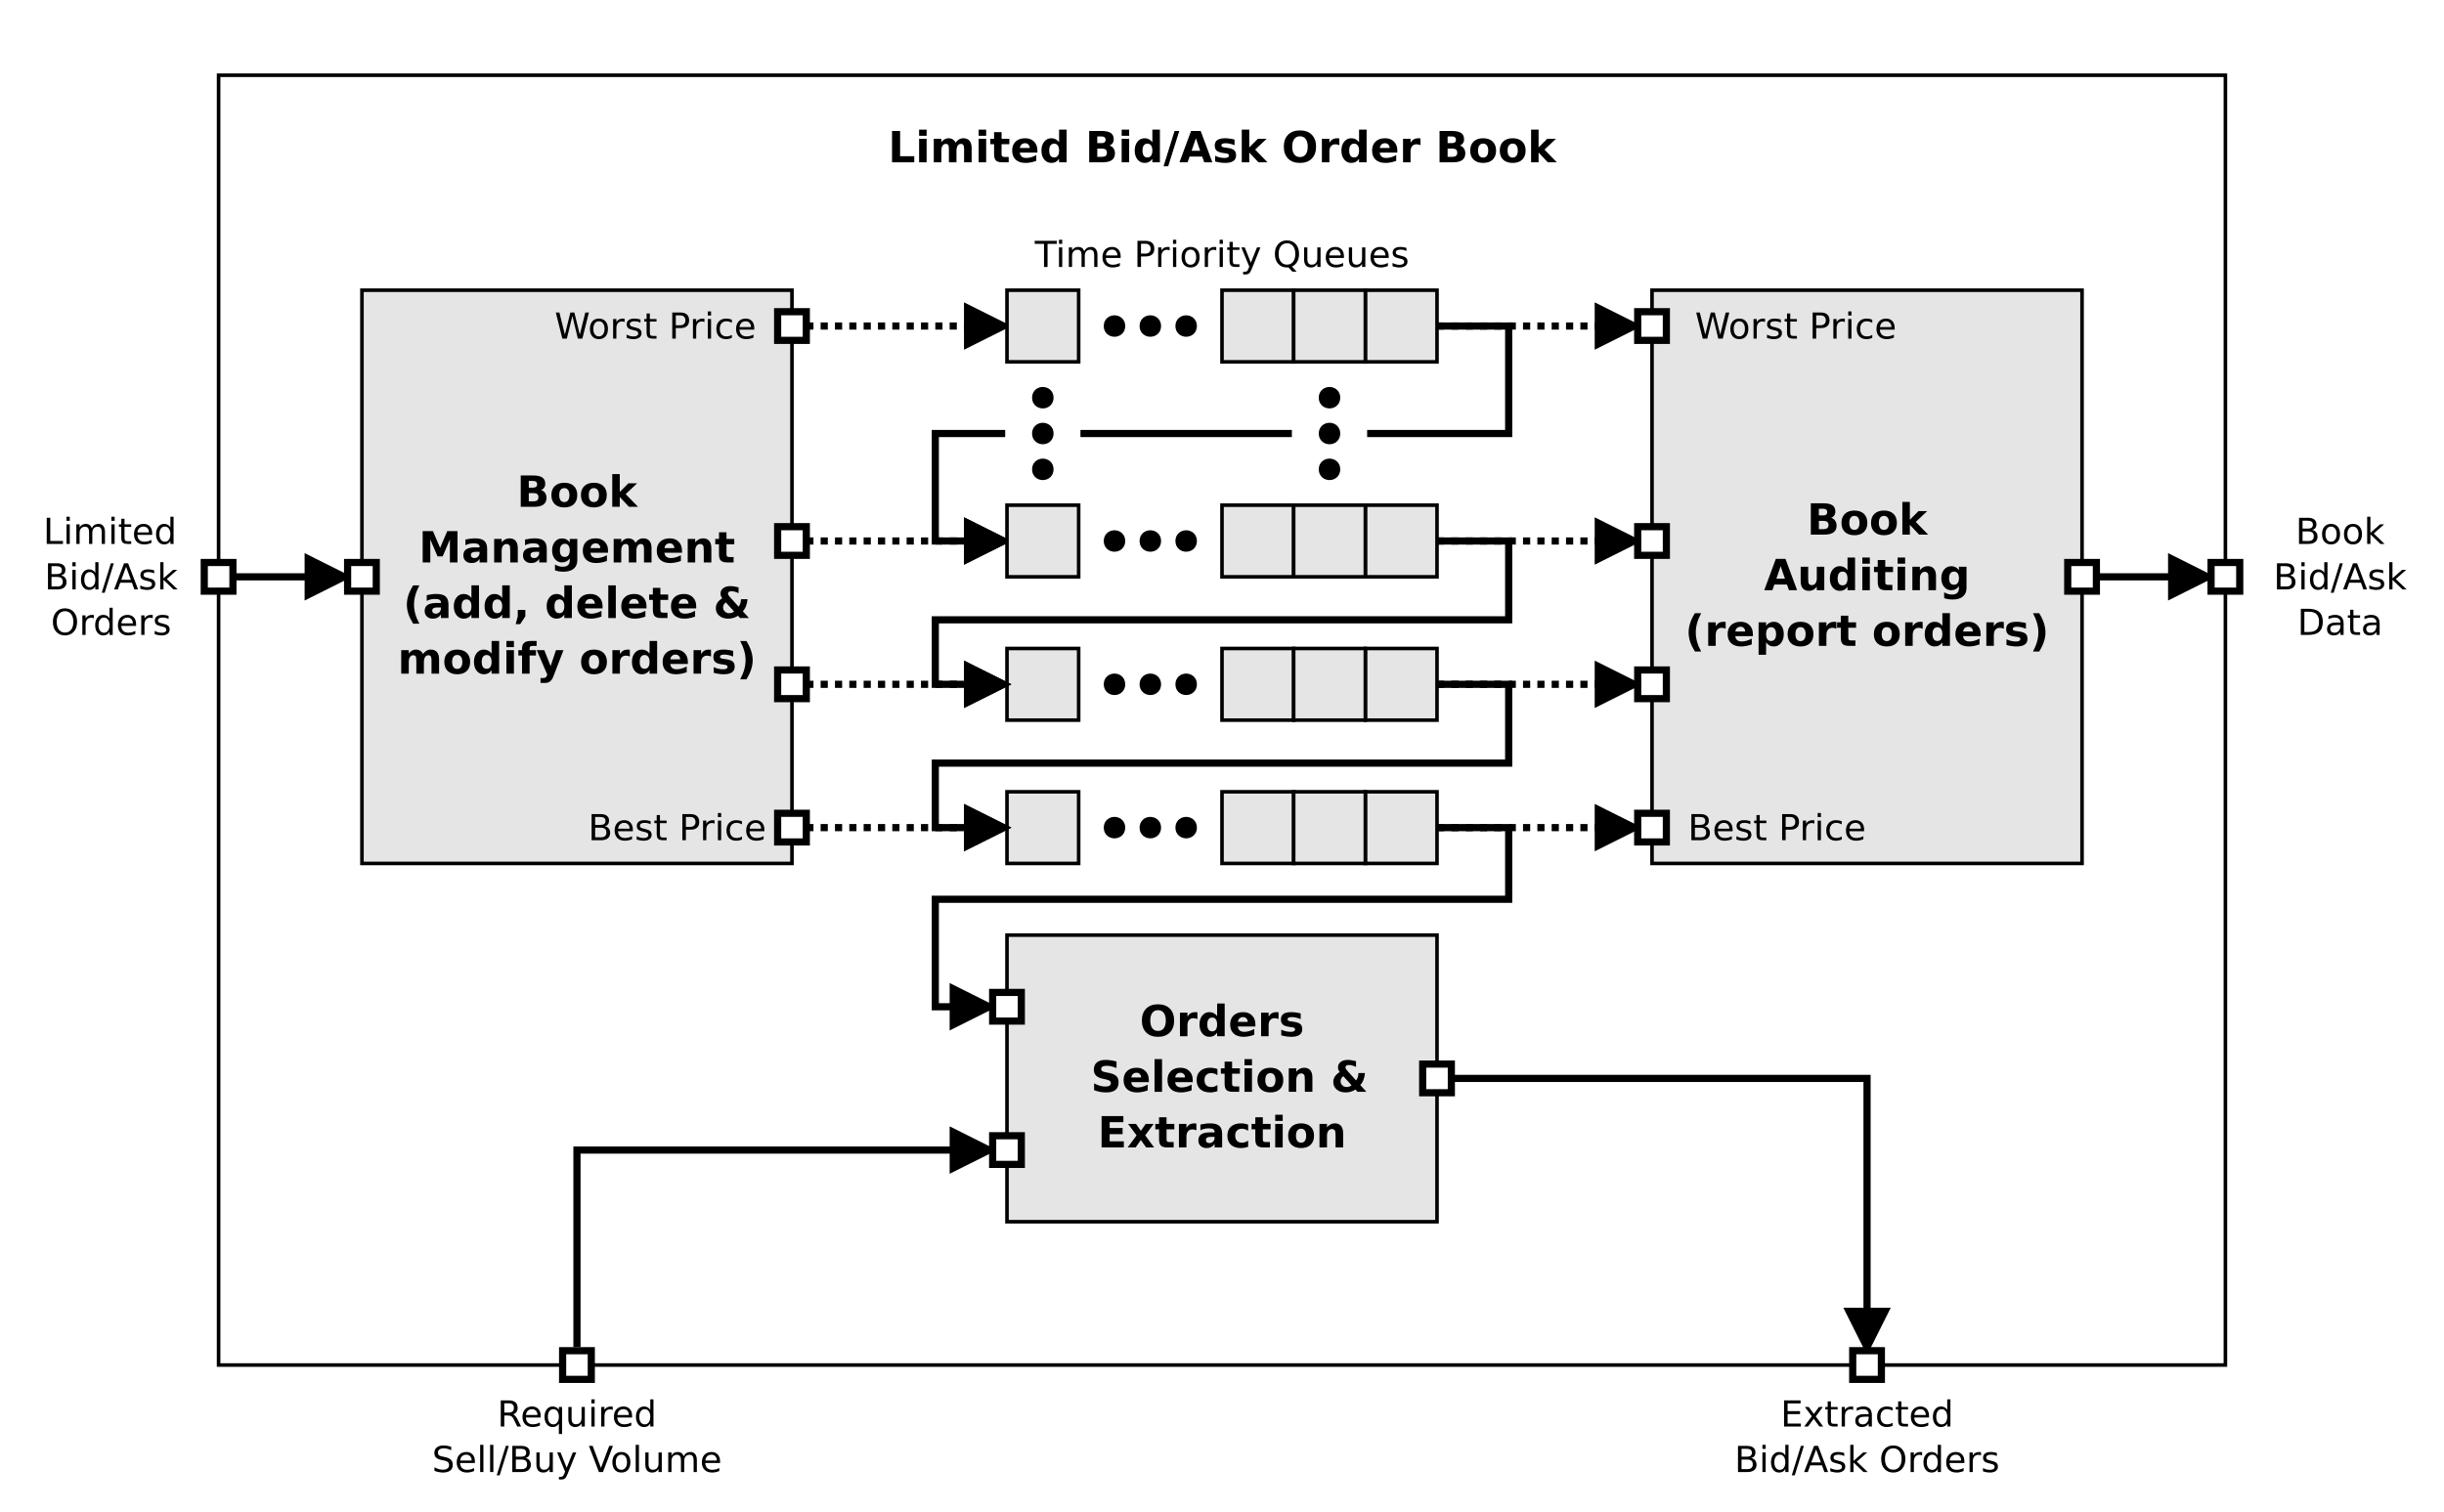 <?xml version="1.0" encoding="UTF-8"?>
<svg xmlns="http://www.w3.org/2000/svg" xmlns:xlink="http://www.w3.org/1999/xlink" width="682pt" height="422pt" viewBox="0 0 682 422" version="1.1">
<defs>
<g>
<symbol overflow="visible" id="glyph0-0">
<path style="stroke:none;" d="M 0.5 1.766 L 0.5 -7.047 L 5.5 -7.047 L 5.5 1.766 Z M 1.062 1.219 L 4.938 1.219 L 4.938 -6.484 L 1.062 -6.484 Z M 1.062 1.219 "/>
</symbol>
<symbol overflow="visible" id="glyph0-1">
<path style="stroke:none;" d="M 0.984 -7.297 L 1.969 -7.297 L 1.969 -0.828 L 5.516 -0.828 L 5.516 0 L 0.984 0 Z M 0.984 -7.297 "/>
</symbol>
<symbol overflow="visible" id="glyph0-2">
<path style="stroke:none;" d="M 0.938 -5.469 L 1.844 -5.469 L 1.844 0 L 0.938 0 Z M 0.938 -7.594 L 1.844 -7.594 L 1.844 -6.453 L 0.938 -6.453 Z M 0.938 -7.594 "/>
</symbol>
<symbol overflow="visible" id="glyph0-3">
<path style="stroke:none;" d="M 5.203 -4.422 C 5.422 -4.828 5.688 -5.125 6 -5.312 C 6.312 -5.5 6.68 -5.594 7.109 -5.594 C 7.68 -5.594 8.117 -5.395 8.422 -5 C 8.734 -4.602 8.891 -4.035 8.891 -3.297 L 8.891 0 L 7.984 0 L 7.984 -3.266 C 7.984 -3.797 7.891 -4.188 7.703 -4.438 C 7.523 -4.688 7.242 -4.812 6.859 -4.812 C 6.391 -4.812 6.02 -4.656 5.75 -4.344 C 5.488 -4.039 5.359 -3.625 5.359 -3.094 L 5.359 0 L 4.453 0 L 4.453 -3.266 C 4.453 -3.797 4.359 -4.188 4.172 -4.438 C 3.984 -4.688 3.695 -4.812 3.312 -4.812 C 2.852 -4.812 2.488 -4.656 2.219 -4.344 C 1.945 -4.039 1.812 -3.625 1.812 -3.094 L 1.812 0 L 0.906 0 L 0.906 -5.469 L 1.812 -5.469 L 1.812 -4.625 C 2.02 -4.957 2.266 -5.203 2.547 -5.359 C 2.836 -5.516 3.176 -5.594 3.562 -5.594 C 3.969 -5.594 4.305 -5.492 4.578 -5.297 C 4.859 -5.098 5.066 -4.805 5.203 -4.422 Z M 5.203 -4.422 "/>
</symbol>
<symbol overflow="visible" id="glyph0-4">
<path style="stroke:none;" d="M 1.828 -7.016 L 1.828 -5.469 L 3.688 -5.469 L 3.688 -4.766 L 1.828 -4.766 L 1.828 -1.797 C 1.828 -1.359 1.891 -1.07 2.016 -0.938 C 2.141 -0.812 2.391 -0.75 2.766 -0.75 L 3.688 -0.75 L 3.688 0 L 2.766 0 C 2.066 0 1.582 -0.129 1.312 -0.391 C 1.051 -0.648 0.922 -1.117 0.922 -1.797 L 0.922 -4.766 L 0.266 -4.766 L 0.266 -5.469 L 0.922 -5.469 L 0.922 -7.016 Z M 1.828 -7.016 "/>
</symbol>
<symbol overflow="visible" id="glyph0-5">
<path style="stroke:none;" d="M 5.625 -2.953 L 5.625 -2.516 L 1.484 -2.516 C 1.523 -1.898 1.711 -1.43 2.047 -1.109 C 2.379 -0.785 2.844 -0.625 3.438 -0.625 C 3.781 -0.625 4.113 -0.664 4.438 -0.75 C 4.77 -0.832 5.094 -0.957 5.406 -1.125 L 5.406 -0.281 C 5.082 -0.145 4.75 -0.039 4.406 0.031 C 4.07 0.102 3.734 0.141 3.391 0.141 C 2.516 0.141 1.82 -0.109 1.312 -0.609 C 0.801 -1.117 0.547 -1.812 0.547 -2.688 C 0.547 -3.582 0.785 -4.289 1.266 -4.812 C 1.754 -5.332 2.41 -5.594 3.234 -5.594 C 3.973 -5.594 4.555 -5.359 4.984 -4.891 C 5.41 -4.422 5.625 -3.773 5.625 -2.953 Z M 4.719 -3.219 C 4.719 -3.707 4.582 -4.098 4.312 -4.391 C 4.039 -4.691 3.688 -4.844 3.25 -4.844 C 2.738 -4.844 2.332 -4.695 2.031 -4.406 C 1.738 -4.125 1.566 -3.727 1.516 -3.219 Z M 4.719 -3.219 "/>
</symbol>
<symbol overflow="visible" id="glyph0-6">
<path style="stroke:none;" d="M 4.547 -4.641 L 4.547 -7.594 L 5.438 -7.594 L 5.438 0 L 4.547 0 L 4.547 -0.828 C 4.359 -0.492 4.117 -0.25 3.828 -0.094 C 3.535 0.062 3.188 0.141 2.781 0.141 C 2.125 0.141 1.586 -0.117 1.172 -0.641 C 0.754 -1.172 0.547 -1.867 0.547 -2.734 C 0.547 -3.586 0.754 -4.273 1.172 -4.797 C 1.586 -5.328 2.125 -5.594 2.781 -5.594 C 3.188 -5.594 3.535 -5.516 3.828 -5.359 C 4.117 -5.203 4.359 -4.961 4.547 -4.641 Z M 1.484 -2.734 C 1.484 -2.066 1.617 -1.547 1.891 -1.172 C 2.16 -0.797 2.535 -0.609 3.016 -0.609 C 3.484 -0.609 3.852 -0.797 4.125 -1.172 C 4.406 -1.547 4.547 -2.066 4.547 -2.734 C 4.547 -3.391 4.406 -3.906 4.125 -4.281 C 3.852 -4.656 3.484 -4.844 3.016 -4.844 C 2.535 -4.844 2.16 -4.656 1.891 -4.281 C 1.617 -3.906 1.484 -3.391 1.484 -2.734 Z M 1.484 -2.734 "/>
</symbol>
<symbol overflow="visible" id="glyph0-7">
<path style="stroke:none;" d="M 1.969 -3.484 L 1.969 -0.812 L 3.547 -0.812 C 4.078 -0.812 4.469 -0.922 4.719 -1.141 C 4.977 -1.359 5.109 -1.695 5.109 -2.156 C 5.109 -2.602 4.977 -2.938 4.719 -3.156 C 4.469 -3.375 4.078 -3.484 3.547 -3.484 Z M 1.969 -6.484 L 1.969 -4.281 L 3.422 -4.281 C 3.91 -4.281 4.27 -4.367 4.5 -4.547 C 4.738 -4.734 4.859 -5.008 4.859 -5.375 C 4.859 -5.75 4.738 -6.023 4.5 -6.203 C 4.27 -6.391 3.91 -6.484 3.422 -6.484 Z M 0.984 -7.297 L 3.5 -7.297 C 4.25 -7.297 4.828 -7.141 5.234 -6.828 C 5.641 -6.516 5.844 -6.066 5.844 -5.484 C 5.844 -5.035 5.738 -4.68 5.531 -4.422 C 5.32 -4.16 5.02 -4 4.625 -3.938 C 5.102 -3.832 5.477 -3.613 5.75 -3.281 C 6.02 -2.945 6.156 -2.535 6.156 -2.047 C 6.156 -1.391 5.93 -0.883 5.484 -0.531 C 5.047 -0.176 4.414 0 3.594 0 L 0.984 0 Z M 0.984 -7.297 "/>
</symbol>
<symbol overflow="visible" id="glyph0-8">
<path style="stroke:none;" d="M 2.547 -7.297 L 3.375 -7.297 L 0.828 0.922 L 0 0.922 Z M 2.547 -7.297 "/>
</symbol>
<symbol overflow="visible" id="glyph0-9">
<path style="stroke:none;" d="M 3.422 -6.312 L 2.078 -2.688 L 4.766 -2.688 Z M 2.859 -7.297 L 3.984 -7.297 L 6.766 0 L 5.734 0 L 5.062 -1.875 L 1.781 -1.875 L 1.125 0 L 0.078 0 Z M 2.859 -7.297 "/>
</symbol>
<symbol overflow="visible" id="glyph0-10">
<path style="stroke:none;" d="M 4.422 -5.312 L 4.422 -4.453 C 4.172 -4.586 3.91 -4.688 3.641 -4.75 C 3.367 -4.812 3.082 -4.844 2.781 -4.844 C 2.344 -4.844 2.008 -4.773 1.781 -4.641 C 1.562 -4.504 1.453 -4.301 1.453 -4.031 C 1.453 -3.82 1.531 -3.656 1.688 -3.531 C 1.844 -3.414 2.164 -3.305 2.656 -3.203 L 2.953 -3.125 C 3.598 -2.988 4.051 -2.797 4.312 -2.547 C 4.582 -2.297 4.719 -1.953 4.719 -1.516 C 4.719 -1.004 4.516 -0.598 4.109 -0.297 C 3.711 -0.004 3.164 0.141 2.469 0.141 C 2.164 0.141 1.852 0.109 1.531 0.047 C 1.219 -0.004 0.891 -0.086 0.547 -0.203 L 0.547 -1.125 C 0.879 -0.957 1.203 -0.828 1.516 -0.734 C 1.836 -0.648 2.16 -0.609 2.484 -0.609 C 2.898 -0.609 3.223 -0.68 3.453 -0.828 C 3.68 -0.973 3.797 -1.176 3.797 -1.438 C 3.797 -1.688 3.711 -1.875 3.547 -2 C 3.391 -2.133 3.031 -2.258 2.469 -2.375 L 2.156 -2.453 C 1.602 -2.566 1.203 -2.742 0.953 -2.984 C 0.703 -3.234 0.578 -3.566 0.578 -3.984 C 0.578 -4.504 0.758 -4.898 1.125 -5.172 C 1.488 -5.453 2.008 -5.594 2.688 -5.594 C 3.008 -5.594 3.316 -5.566 3.609 -5.516 C 3.91 -5.473 4.18 -5.406 4.422 -5.312 Z M 4.422 -5.312 "/>
</symbol>
<symbol overflow="visible" id="glyph0-11">
<path style="stroke:none;" d="M 0.906 -7.594 L 1.812 -7.594 L 1.812 -3.109 L 4.5 -5.469 L 5.641 -5.469 L 2.734 -2.906 L 5.766 0 L 4.594 0 L 1.812 -2.672 L 1.812 0 L 0.906 0 Z M 0.906 -7.594 "/>
</symbol>
<symbol overflow="visible" id="glyph0-12">
<path style="stroke:none;" d="M 3.938 -6.625 C 3.219 -6.625 2.648 -6.352 2.234 -5.812 C 1.816 -5.281 1.609 -4.555 1.609 -3.641 C 1.609 -2.723 1.816 -1.992 2.234 -1.453 C 2.648 -0.922 3.219 -0.656 3.938 -0.656 C 4.656 -0.656 5.223 -0.922 5.641 -1.453 C 6.055 -1.992 6.266 -2.723 6.266 -3.641 C 6.266 -4.555 6.055 -5.281 5.641 -5.812 C 5.223 -6.352 4.656 -6.625 3.938 -6.625 Z M 3.938 -7.422 C 4.957 -7.422 5.773 -7.078 6.391 -6.391 C 7.004 -5.703 7.312 -4.785 7.312 -3.641 C 7.312 -2.492 7.004 -1.578 6.391 -0.891 C 5.773 -0.203 4.957 0.141 3.938 0.141 C 2.914 0.141 2.098 -0.195 1.484 -0.875 C 0.867 -1.562 0.562 -2.484 0.562 -3.641 C 0.562 -4.785 0.867 -5.703 1.484 -6.391 C 2.098 -7.078 2.914 -7.422 3.938 -7.422 Z M 3.938 -7.422 "/>
</symbol>
<symbol overflow="visible" id="glyph0-13">
<path style="stroke:none;" d="M 4.109 -4.625 C 4.004 -4.688 3.895 -4.727 3.781 -4.75 C 3.664 -4.781 3.535 -4.797 3.391 -4.797 C 2.879 -4.797 2.488 -4.629 2.219 -4.297 C 1.945 -3.973 1.812 -3.5 1.812 -2.875 L 1.812 0 L 0.906 0 L 0.906 -5.469 L 1.812 -5.469 L 1.812 -4.625 C 2 -4.957 2.242 -5.203 2.547 -5.359 C 2.848 -5.516 3.219 -5.594 3.656 -5.594 C 3.719 -5.594 3.785 -5.586 3.859 -5.578 C 3.93 -5.578 4.016 -5.566 4.109 -5.547 Z M 4.109 -4.625 "/>
</symbol>
<symbol overflow="visible" id="glyph0-14">
<path style="stroke:none;" d="M 3.062 -4.844 C 2.582 -4.844 2.203 -4.656 1.922 -4.281 C 1.641 -3.906 1.5 -3.391 1.5 -2.734 C 1.5 -2.078 1.633 -1.562 1.906 -1.188 C 2.188 -0.812 2.57 -0.625 3.062 -0.625 C 3.539 -0.625 3.922 -0.812 4.203 -1.188 C 4.484 -1.562 4.625 -2.078 4.625 -2.734 C 4.625 -3.379 4.484 -3.891 4.203 -4.266 C 3.922 -4.648 3.539 -4.844 3.062 -4.844 Z M 3.062 -5.594 C 3.844 -5.594 4.457 -5.336 4.906 -4.828 C 5.352 -4.328 5.578 -3.629 5.578 -2.734 C 5.578 -1.836 5.352 -1.133 4.906 -0.625 C 4.457 -0.113 3.844 0.141 3.062 0.141 C 2.281 0.141 1.664 -0.113 1.219 -0.625 C 0.77 -1.133 0.547 -1.836 0.547 -2.734 C 0.547 -3.629 0.77 -4.328 1.219 -4.828 C 1.664 -5.336 2.281 -5.594 3.062 -5.594 Z M 3.062 -5.594 "/>
</symbol>
<symbol overflow="visible" id="glyph0-15">
<path style="stroke:none;" d="M 1.969 -6.484 L 1.969 -0.812 L 3.156 -0.812 C 4.164 -0.812 4.898 -1.035 5.359 -1.484 C 5.828 -1.941 6.062 -2.664 6.062 -3.656 C 6.062 -4.633 5.828 -5.348 5.359 -5.797 C 4.898 -6.254 4.164 -6.484 3.156 -6.484 Z M 0.984 -7.297 L 3.016 -7.297 C 4.422 -7.297 5.453 -7 6.109 -6.406 C 6.773 -5.82 7.109 -4.906 7.109 -3.656 C 7.109 -2.395 6.773 -1.469 6.109 -0.875 C 5.453 -0.289 4.422 0 3.016 0 L 0.984 0 Z M 0.984 -7.297 "/>
</symbol>
<symbol overflow="visible" id="glyph0-16">
<path style="stroke:none;" d="M 3.422 -2.75 C 2.703 -2.75 2.203 -2.664 1.922 -2.5 C 1.641 -2.332 1.5 -2.051 1.5 -1.656 C 1.5 -1.332 1.602 -1.078 1.812 -0.891 C 2.02 -0.703 2.305 -0.609 2.672 -0.609 C 3.172 -0.609 3.57 -0.785 3.875 -1.141 C 4.176 -1.492 4.328 -1.961 4.328 -2.547 L 4.328 -2.75 Z M 5.219 -3.125 L 5.219 0 L 4.328 0 L 4.328 -0.828 C 4.117 -0.492 3.859 -0.25 3.547 -0.094 C 3.242 0.062 2.875 0.141 2.438 0.141 C 1.875 0.141 1.426 -0.016 1.094 -0.328 C 0.758 -0.641 0.594 -1.062 0.594 -1.594 C 0.594 -2.207 0.801 -2.672 1.219 -2.984 C 1.633 -3.297 2.25 -3.453 3.062 -3.453 L 4.328 -3.453 L 4.328 -3.547 C 4.328 -3.953 4.188 -4.27 3.906 -4.5 C 3.633 -4.727 3.254 -4.844 2.766 -4.844 C 2.453 -4.844 2.145 -4.801 1.844 -4.719 C 1.551 -4.645 1.27 -4.535 1 -4.391 L 1 -5.219 C 1.332 -5.344 1.648 -5.438 1.953 -5.5 C 2.266 -5.562 2.566 -5.594 2.859 -5.594 C 3.648 -5.594 4.238 -5.391 4.625 -4.984 C 5.02 -4.578 5.219 -3.957 5.219 -3.125 Z M 5.219 -3.125 "/>
</symbol>
<symbol overflow="visible" id="glyph0-17">
<path style="stroke:none;" d="M -0.031 -7.297 L 6.141 -7.297 L 6.141 -6.453 L 3.547 -6.453 L 3.547 0 L 2.562 0 L 2.562 -6.453 L -0.031 -6.453 Z M -0.031 -7.297 "/>
</symbol>
<symbol overflow="visible" id="glyph0-18">
<path style="stroke:none;" d=""/>
</symbol>
<symbol overflow="visible" id="glyph0-19">
<path style="stroke:none;" d="M 1.969 -6.484 L 1.969 -3.734 L 3.203 -3.734 C 3.66 -3.734 4.016 -3.852 4.266 -4.094 C 4.523 -4.332 4.656 -4.672 4.656 -5.109 C 4.656 -5.547 4.523 -5.883 4.266 -6.125 C 4.016 -6.363 3.66 -6.484 3.203 -6.484 Z M 0.984 -7.297 L 3.203 -7.297 C 4.023 -7.297 4.645 -7.109 5.062 -6.734 C 5.477 -6.367 5.688 -5.828 5.688 -5.109 C 5.688 -4.391 5.477 -3.848 5.062 -3.484 C 4.645 -3.117 4.023 -2.938 3.203 -2.938 L 1.969 -2.938 L 1.969 0 L 0.984 0 Z M 0.984 -7.297 "/>
</symbol>
<symbol overflow="visible" id="glyph0-20">
<path style="stroke:none;" d="M 3.219 0.516 C 2.969 1.16 2.719 1.582 2.469 1.781 C 2.227 1.977 1.91 2.078 1.516 2.078 L 0.797 2.078 L 0.797 1.328 L 1.312 1.328 C 1.562 1.328 1.754 1.27 1.891 1.156 C 2.023 1.039 2.176 0.766 2.344 0.328 L 2.516 -0.094 L 0.297 -5.469 L 1.25 -5.469 L 2.953 -1.188 L 4.672 -5.469 L 5.625 -5.469 Z M 3.219 0.516 "/>
</symbol>
<symbol overflow="visible" id="glyph0-21">
<path style="stroke:none;" d="M 3.938 -6.625 C 3.219 -6.625 2.648 -6.352 2.234 -5.812 C 1.816 -5.281 1.609 -4.555 1.609 -3.641 C 1.609 -2.723 1.816 -1.992 2.234 -1.453 C 2.648 -0.922 3.219 -0.656 3.938 -0.656 C 4.656 -0.656 5.223 -0.922 5.641 -1.453 C 6.055 -1.992 6.266 -2.723 6.266 -3.641 C 6.266 -4.555 6.055 -5.281 5.641 -5.812 C 5.223 -6.352 4.656 -6.625 3.938 -6.625 Z M 5.328 -0.125 L 6.625 1.297 L 5.438 1.297 L 4.344 0.125 C 4.238 0.125 4.156 0.125 4.094 0.125 C 4.039 0.133 3.988 0.141 3.938 0.141 C 2.914 0.141 2.098 -0.203 1.484 -0.891 C 0.867 -1.578 0.562 -2.492 0.562 -3.641 C 0.562 -4.785 0.867 -5.703 1.484 -6.391 C 2.098 -7.078 2.914 -7.422 3.938 -7.422 C 4.957 -7.422 5.773 -7.078 6.391 -6.391 C 7.004 -5.703 7.312 -4.785 7.312 -3.641 C 7.312 -2.797 7.141 -2.07 6.797 -1.469 C 6.461 -0.863 5.973 -0.414 5.328 -0.125 Z M 5.328 -0.125 "/>
</symbol>
<symbol overflow="visible" id="glyph0-22">
<path style="stroke:none;" d="M 0.844 -2.156 L 0.844 -5.469 L 1.75 -5.469 L 1.75 -2.188 C 1.75 -1.676 1.848 -1.289 2.047 -1.031 C 2.254 -0.77 2.555 -0.641 2.953 -0.641 C 3.441 -0.641 3.828 -0.789 4.109 -1.094 C 4.391 -1.406 4.531 -1.832 4.531 -2.375 L 4.531 -5.469 L 5.438 -5.469 L 5.438 0 L 4.531 0 L 4.531 -0.844 C 4.312 -0.508 4.055 -0.258 3.766 -0.094 C 3.484 0.062 3.148 0.141 2.766 0.141 C 2.141 0.141 1.66 -0.051 1.328 -0.438 C 1.004 -0.832 0.844 -1.406 0.844 -2.156 Z M 3.109 -5.594 Z M 3.109 -5.594 "/>
</symbol>
<symbol overflow="visible" id="glyph0-23">
<path style="stroke:none;" d="M 0.984 -7.297 L 5.594 -7.297 L 5.594 -6.453 L 1.969 -6.453 L 1.969 -4.297 L 5.438 -4.297 L 5.438 -3.469 L 1.969 -3.469 L 1.969 -0.828 L 5.672 -0.828 L 5.672 0 L 0.984 0 Z M 0.984 -7.297 "/>
</symbol>
<symbol overflow="visible" id="glyph0-24">
<path style="stroke:none;" d="M 5.484 -5.469 L 3.516 -2.812 L 5.594 0 L 4.531 0 L 2.938 -2.156 L 1.344 0 L 0.281 0 L 2.406 -2.859 L 0.469 -5.469 L 1.531 -5.469 L 2.984 -3.516 L 4.422 -5.469 Z M 5.484 -5.469 "/>
</symbol>
<symbol overflow="visible" id="glyph0-25">
<path style="stroke:none;" d="M 4.875 -5.266 L 4.875 -4.422 C 4.625 -4.555 4.367 -4.66 4.109 -4.734 C 3.859 -4.805 3.602 -4.844 3.344 -4.844 C 2.758 -4.844 2.305 -4.656 1.984 -4.281 C 1.66 -3.914 1.5 -3.398 1.5 -2.734 C 1.5 -2.066 1.66 -1.547 1.984 -1.172 C 2.305 -0.805 2.758 -0.625 3.344 -0.625 C 3.602 -0.625 3.859 -0.656 4.109 -0.719 C 4.367 -0.789 4.625 -0.898 4.875 -1.047 L 4.875 -0.203 C 4.625 -0.086 4.363 -0.004 4.094 0.047 C 3.832 0.109 3.551 0.141 3.25 0.141 C 2.414 0.141 1.754 -0.113 1.266 -0.625 C 0.785 -1.145 0.547 -1.848 0.547 -2.734 C 0.547 -3.617 0.789 -4.316 1.281 -4.828 C 1.77 -5.336 2.441 -5.594 3.297 -5.594 C 3.578 -5.594 3.848 -5.566 4.109 -5.516 C 4.367 -5.461 4.625 -5.379 4.875 -5.266 Z M 4.875 -5.266 "/>
</symbol>
<symbol overflow="visible" id="glyph0-26">
<path style="stroke:none;" d="M 4.438 -3.422 C 4.645 -3.348 4.848 -3.191 5.047 -2.953 C 5.254 -2.723 5.457 -2.406 5.656 -2 L 6.656 0 L 5.594 0 L 4.672 -1.875 C 4.43 -2.363 4.195 -2.688 3.969 -2.844 C 3.738 -3 3.43 -3.078 3.047 -3.078 L 1.969 -3.078 L 1.969 0 L 0.984 0 L 0.984 -7.297 L 3.203 -7.297 C 4.035 -7.297 4.656 -7.117 5.062 -6.766 C 5.477 -6.422 5.688 -5.895 5.688 -5.188 C 5.688 -4.727 5.578 -4.348 5.359 -4.047 C 5.148 -3.742 4.844 -3.535 4.438 -3.422 Z M 1.969 -6.484 L 1.969 -3.891 L 3.203 -3.891 C 3.68 -3.891 4.039 -4 4.281 -4.219 C 4.531 -4.438 4.656 -4.758 4.656 -5.188 C 4.656 -5.613 4.531 -5.938 4.281 -6.156 C 4.039 -6.375 3.68 -6.484 3.203 -6.484 Z M 1.969 -6.484 "/>
</symbol>
<symbol overflow="visible" id="glyph0-27">
<path style="stroke:none;" d="M 1.484 -2.734 C 1.484 -2.066 1.617 -1.547 1.891 -1.172 C 2.16 -0.797 2.535 -0.609 3.016 -0.609 C 3.484 -0.609 3.852 -0.797 4.125 -1.172 C 4.406 -1.547 4.547 -2.066 4.547 -2.734 C 4.547 -3.391 4.406 -3.906 4.125 -4.281 C 3.852 -4.656 3.484 -4.844 3.016 -4.844 C 2.535 -4.844 2.16 -4.656 1.891 -4.281 C 1.617 -3.906 1.484 -3.391 1.484 -2.734 Z M 4.547 -0.828 C 4.359 -0.492 4.117 -0.25 3.828 -0.094 C 3.535 0.062 3.188 0.141 2.781 0.141 C 2.125 0.141 1.586 -0.117 1.172 -0.641 C 0.754 -1.172 0.547 -1.867 0.547 -2.734 C 0.547 -3.586 0.754 -4.273 1.172 -4.797 C 1.586 -5.328 2.125 -5.594 2.781 -5.594 C 3.188 -5.594 3.535 -5.516 3.828 -5.359 C 4.117 -5.203 4.359 -4.961 4.547 -4.641 L 4.547 -5.469 L 5.438 -5.469 L 5.438 2.078 L 4.547 2.078 Z M 4.547 -0.828 "/>
</symbol>
<symbol overflow="visible" id="glyph0-28">
<path style="stroke:none;" d="M 5.359 -7.047 L 5.359 -6.094 C 4.984 -6.27 4.629 -6.398 4.297 -6.484 C 3.961 -6.578 3.641 -6.625 3.328 -6.625 C 2.797 -6.625 2.383 -6.52 2.094 -6.312 C 1.801 -6.102 1.656 -5.805 1.656 -5.422 C 1.656 -5.098 1.75 -4.852 1.938 -4.688 C 2.133 -4.52 2.504 -4.391 3.047 -4.297 L 3.641 -4.172 C 4.367 -4.023 4.91 -3.773 5.266 -3.422 C 5.617 -3.078 5.797 -2.609 5.797 -2.016 C 5.797 -1.305 5.555 -0.77 5.078 -0.406 C 4.609 -0.039 3.914 0.141 3 0.141 C 2.656 0.141 2.285 0.098 1.891 0.016 C 1.504 -0.055 1.102 -0.172 0.688 -0.328 L 0.688 -1.344 C 1.094 -1.113 1.484 -0.941 1.859 -0.828 C 2.242 -0.711 2.625 -0.656 3 -0.656 C 3.562 -0.656 3.992 -0.766 4.297 -0.984 C 4.609 -1.211 4.766 -1.531 4.766 -1.938 C 4.766 -2.289 4.656 -2.566 4.438 -2.766 C 4.219 -2.973 3.852 -3.129 3.344 -3.234 L 2.75 -3.344 C 2.008 -3.488 1.473 -3.719 1.141 -4.031 C 0.816 -4.344 0.656 -4.781 0.656 -5.344 C 0.656 -5.988 0.879 -6.492 1.328 -6.859 C 1.785 -7.234 2.414 -7.422 3.219 -7.422 C 3.562 -7.422 3.91 -7.391 4.266 -7.328 C 4.617 -7.266 4.984 -7.172 5.359 -7.047 Z M 5.359 -7.047 "/>
</symbol>
<symbol overflow="visible" id="glyph0-29">
<path style="stroke:none;" d="M 0.938 -7.594 L 1.844 -7.594 L 1.844 0 L 0.938 0 Z M 0.938 -7.594 "/>
</symbol>
<symbol overflow="visible" id="glyph0-30">
<path style="stroke:none;" d="M 2.859 0 L 0.078 -7.297 L 1.109 -7.297 L 3.422 -1.156 L 5.734 -7.297 L 6.766 -7.297 L 3.984 0 Z M 2.859 0 "/>
</symbol>
<symbol overflow="visible" id="glyph0-31">
<path style="stroke:none;" d="M 0.328 -7.297 L 1.328 -7.297 L 2.859 -1.125 L 4.391 -7.297 L 5.5 -7.297 L 7.031 -1.125 L 8.562 -7.297 L 9.562 -7.297 L 7.734 0 L 6.484 0 L 4.953 -6.328 L 3.406 0 L 2.156 0 Z M 0.328 -7.297 "/>
</symbol>
<symbol overflow="visible" id="glyph1-0">
<path style="stroke:none;" d="M 0.594 2.125 L 0.594 -8.469 L 6.594 -8.469 L 6.594 2.125 Z M 1.266 1.453 L 5.938 1.453 L 5.938 -7.781 L 1.266 -7.781 Z M 1.266 1.453 "/>
</symbol>
<symbol overflow="visible" id="glyph1-1">
<path style="stroke:none;" d="M 1.109 -8.75 L 3.359 -8.75 L 3.359 -1.703 L 7.312 -1.703 L 7.312 0 L 1.109 0 Z M 1.109 -8.75 "/>
</symbol>
<symbol overflow="visible" id="glyph1-2">
<path style="stroke:none;" d="M 1.016 -6.562 L 3.109 -6.562 L 3.109 0 L 1.016 0 Z M 1.016 -9.125 L 3.109 -9.125 L 3.109 -7.406 L 1.016 -7.406 Z M 1.016 -9.125 "/>
</symbol>
<symbol overflow="visible" id="glyph1-3">
<path style="stroke:none;" d="M 7.094 -5.469 C 7.352 -5.875 7.664 -6.18 8.031 -6.391 C 8.395 -6.609 8.797 -6.719 9.234 -6.719 C 9.992 -6.719 10.57 -6.484 10.969 -6.016 C 11.363 -5.555 11.562 -4.883 11.562 -4 L 11.562 0 L 9.453 0 L 9.453 -3.422 C 9.453 -3.473 9.453 -3.523 9.453 -3.578 C 9.453 -3.629 9.453 -3.707 9.453 -3.812 C 9.453 -4.281 9.383 -4.617 9.25 -4.828 C 9.113 -5.035 8.895 -5.141 8.594 -5.141 C 8.195 -5.141 7.891 -4.973 7.672 -4.641 C 7.453 -4.316 7.336 -3.844 7.328 -3.219 L 7.328 0 L 5.219 0 L 5.219 -3.422 C 5.219 -4.148 5.156 -4.617 5.031 -4.828 C 4.906 -5.035 4.68 -5.141 4.359 -5.141 C 3.961 -5.141 3.656 -4.973 3.438 -4.641 C 3.219 -4.316 3.109 -3.848 3.109 -3.234 L 3.109 0 L 1 0 L 1 -6.562 L 3.109 -6.562 L 3.109 -5.609 C 3.367 -5.973 3.664 -6.25 4 -6.438 C 4.332 -6.625 4.695 -6.719 5.094 -6.719 C 5.551 -6.719 5.953 -6.609 6.297 -6.391 C 6.648 -6.172 6.914 -5.863 7.094 -5.469 Z M 7.094 -5.469 "/>
</symbol>
<symbol overflow="visible" id="glyph1-4">
<path style="stroke:none;" d="M 3.297 -8.422 L 3.297 -6.562 L 5.469 -6.562 L 5.469 -5.062 L 3.297 -5.062 L 3.297 -2.281 C 3.297 -1.977 3.352 -1.77 3.469 -1.656 C 3.594 -1.551 3.836 -1.5 4.203 -1.5 L 5.281 -1.5 L 5.281 0 L 3.484 0 C 2.648 0 2.062 -0.172 1.719 -0.516 C 1.375 -0.859 1.203 -1.445 1.203 -2.281 L 1.203 -5.062 L 0.156 -5.062 L 0.156 -6.562 L 1.203 -6.562 L 1.203 -8.422 Z M 3.297 -8.422 "/>
</symbol>
<symbol overflow="visible" id="glyph1-5">
<path style="stroke:none;" d="M 7.562 -3.297 L 7.562 -2.703 L 2.656 -2.703 C 2.707 -2.211 2.883 -1.844 3.188 -1.594 C 3.488 -1.344 3.914 -1.219 4.469 -1.219 C 4.906 -1.219 5.352 -1.285 5.812 -1.422 C 6.281 -1.555 6.758 -1.754 7.25 -2.016 L 7.25 -0.406 C 6.75 -0.219 6.25 -0.078 5.75 0.016 C 5.258 0.117 4.766 0.172 4.266 0.172 C 3.078 0.172 2.156 -0.129 1.5 -0.734 C 0.844 -1.336 0.516 -2.188 0.516 -3.281 C 0.516 -4.344 0.836 -5.18 1.484 -5.797 C 2.129 -6.41 3.02 -6.719 4.156 -6.719 C 5.188 -6.719 6.008 -6.406 6.625 -5.781 C 7.25 -5.164 7.562 -4.336 7.562 -3.297 Z M 5.406 -4 C 5.406 -4.395 5.285 -4.711 5.047 -4.953 C 4.816 -5.203 4.516 -5.328 4.141 -5.328 C 3.734 -5.328 3.398 -5.211 3.141 -4.984 C 2.891 -4.754 2.734 -4.426 2.672 -4 Z M 5.406 -4 "/>
</symbol>
<symbol overflow="visible" id="glyph1-6">
<path style="stroke:none;" d="M 5.469 -5.609 L 5.469 -9.125 L 7.578 -9.125 L 7.578 0 L 5.469 0 L 5.469 -0.953 C 5.188 -0.566 4.867 -0.281 4.516 -0.094 C 4.172 0.082 3.77 0.172 3.312 0.172 C 2.5 0.172 1.832 -0.148 1.312 -0.797 C 0.801 -1.441 0.547 -2.27 0.547 -3.281 C 0.547 -4.289 0.801 -5.113 1.312 -5.75 C 1.832 -6.395 2.5 -6.719 3.312 -6.719 C 3.758 -6.719 4.16 -6.625 4.516 -6.438 C 4.867 -6.258 5.188 -5.984 5.469 -5.609 Z M 4.094 -1.359 C 4.539 -1.359 4.879 -1.52 5.109 -1.844 C 5.348 -2.176 5.469 -2.656 5.469 -3.281 C 5.469 -3.906 5.348 -4.379 5.109 -4.703 C 4.879 -5.035 4.539 -5.203 4.094 -5.203 C 3.645 -5.203 3.301 -5.035 3.062 -4.703 C 2.832 -4.379 2.719 -3.906 2.719 -3.281 C 2.719 -2.656 2.832 -2.176 3.062 -1.844 C 3.301 -1.52 3.645 -1.359 4.094 -1.359 Z M 4.094 -1.359 "/>
</symbol>
<symbol overflow="visible" id="glyph1-7">
<path style="stroke:none;" d=""/>
</symbol>
<symbol overflow="visible" id="glyph1-8">
<path style="stroke:none;" d="M 4.609 -5.359 C 4.961 -5.359 5.227 -5.438 5.406 -5.594 C 5.594 -5.75 5.688 -5.977 5.688 -6.281 C 5.688 -6.582 5.594 -6.812 5.406 -6.969 C 5.227 -7.133 4.961 -7.219 4.609 -7.219 L 3.359 -7.219 L 3.359 -5.359 Z M 4.688 -1.531 C 5.133 -1.531 5.473 -1.625 5.703 -1.812 C 5.93 -2.008 6.047 -2.301 6.047 -2.688 C 6.047 -3.07 5.93 -3.359 5.703 -3.547 C 5.484 -3.734 5.145 -3.828 4.688 -3.828 L 3.359 -3.828 L 3.359 -1.531 Z M 6.781 -4.688 C 7.258 -4.539 7.629 -4.273 7.891 -3.891 C 8.16 -3.516 8.297 -3.055 8.297 -2.516 C 8.297 -1.672 8.008 -1.039 7.438 -0.625 C 6.875 -0.207 6.008 0 4.844 0 L 1.109 0 L 1.109 -8.75 L 4.484 -8.75 C 5.703 -8.75 6.582 -8.562 7.125 -8.188 C 7.676 -7.82 7.953 -7.238 7.953 -6.438 C 7.953 -6.008 7.848 -5.645 7.641 -5.344 C 7.441 -5.051 7.156 -4.832 6.781 -4.688 Z M 6.781 -4.688 "/>
</symbol>
<symbol overflow="visible" id="glyph1-9">
<path style="stroke:none;" d="M 3.078 -8.75 L 4.391 -8.75 L 1.297 1.109 L 0 1.109 Z M 3.078 -8.75 "/>
</symbol>
<symbol overflow="visible" id="glyph1-10">
<path style="stroke:none;" d="M 6.406 -1.594 L 2.891 -1.594 L 2.328 0 L 0.062 0 L 3.297 -8.75 L 5.984 -8.75 L 9.234 0 L 6.969 0 Z M 3.453 -3.219 L 5.844 -3.219 L 4.641 -6.703 Z M 3.453 -3.219 "/>
</symbol>
<symbol overflow="visible" id="glyph1-11">
<path style="stroke:none;" d="M 6.141 -6.359 L 6.141 -4.766 C 5.691 -4.953 5.254 -5.094 4.828 -5.188 C 4.41 -5.281 4.02 -5.328 3.656 -5.328 C 3.25 -5.328 2.945 -5.273 2.75 -5.172 C 2.562 -5.078 2.469 -4.926 2.469 -4.719 C 2.469 -4.551 2.539 -4.422 2.688 -4.328 C 2.832 -4.242 3.098 -4.176 3.484 -4.125 L 3.844 -4.078 C 4.926 -3.941 5.648 -3.719 6.016 -3.406 C 6.391 -3.094 6.578 -2.602 6.578 -1.938 C 6.578 -1.238 6.316 -0.711 5.797 -0.359 C 5.285 -0.004 4.52 0.172 3.5 0.172 C 3.062 0.172 2.609 0.133 2.141 0.062 C 1.68 0 1.207 -0.098 0.719 -0.234 L 0.719 -1.828 C 1.133 -1.629 1.562 -1.477 2 -1.375 C 2.445 -1.27 2.895 -1.219 3.344 -1.219 C 3.758 -1.219 4.066 -1.273 4.266 -1.391 C 4.473 -1.504 4.578 -1.676 4.578 -1.906 C 4.578 -2.094 4.504 -2.227 4.359 -2.312 C 4.223 -2.406 3.941 -2.477 3.516 -2.531 L 3.141 -2.578 C 2.211 -2.691 1.562 -2.906 1.188 -3.219 C 0.812 -3.539 0.625 -4.023 0.625 -4.672 C 0.625 -5.367 0.859 -5.883 1.328 -6.219 C 1.805 -6.551 2.539 -6.719 3.531 -6.719 C 3.914 -6.719 4.32 -6.688 4.75 -6.625 C 5.176 -6.57 5.641 -6.484 6.141 -6.359 Z M 6.141 -6.359 "/>
</symbol>
<symbol overflow="visible" id="glyph1-12">
<path style="stroke:none;" d="M 1.016 -9.125 L 3.109 -9.125 L 3.109 -4.156 L 5.516 -6.562 L 7.953 -6.562 L 4.75 -3.547 L 8.203 0 L 5.672 0 L 3.109 -2.734 L 3.109 0 L 1.016 0 Z M 1.016 -9.125 "/>
</symbol>
<symbol overflow="visible" id="glyph1-13">
<path style="stroke:none;" d="M 5.094 -7.266 C 4.406 -7.266 3.875 -7.008 3.5 -6.5 C 3.125 -6 2.938 -5.285 2.938 -4.359 C 2.938 -3.441 3.125 -2.727 3.5 -2.219 C 3.875 -1.719 4.406 -1.469 5.094 -1.469 C 5.789 -1.469 6.328 -1.719 6.703 -2.219 C 7.078 -2.727 7.266 -3.441 7.266 -4.359 C 7.266 -5.285 7.078 -6 6.703 -6.5 C 6.328 -7.008 5.789 -7.266 5.094 -7.266 Z M 5.094 -8.906 C 6.5 -8.906 7.598 -8.504 8.391 -7.703 C 9.191 -6.898 9.594 -5.785 9.594 -4.359 C 9.594 -2.953 9.191 -1.844 8.391 -1.031 C 7.598 -0.227 6.5 0.172 5.094 0.172 C 3.695 0.172 2.598 -0.227 1.797 -1.031 C 0.992 -1.844 0.594 -2.953 0.594 -4.359 C 0.594 -5.785 0.992 -6.898 1.797 -7.703 C 2.598 -8.504 3.695 -8.906 5.094 -8.906 Z M 5.094 -8.906 "/>
</symbol>
<symbol overflow="visible" id="glyph1-14">
<path style="stroke:none;" d="M 5.891 -4.781 C 5.703 -4.863 5.516 -4.926 5.328 -4.969 C 5.148 -5.008 4.969 -5.031 4.781 -5.031 C 4.25 -5.031 3.836 -4.852 3.547 -4.5 C 3.254 -4.156 3.109 -3.664 3.109 -3.031 L 3.109 0 L 1.016 0 L 1.016 -6.562 L 3.109 -6.562 L 3.109 -5.484 C 3.379 -5.91 3.688 -6.223 4.031 -6.422 C 4.383 -6.617 4.805 -6.719 5.297 -6.719 C 5.359 -6.719 5.43 -6.711 5.516 -6.703 C 5.598 -6.703 5.719 -6.691 5.875 -6.672 Z M 5.891 -4.781 "/>
</symbol>
<symbol overflow="visible" id="glyph1-15">
<path style="stroke:none;" d="M 4.125 -5.219 C 3.664 -5.219 3.312 -5.051 3.062 -4.719 C 2.82 -4.383 2.703 -3.906 2.703 -3.281 C 2.703 -2.645 2.82 -2.16 3.062 -1.828 C 3.312 -1.492 3.664 -1.328 4.125 -1.328 C 4.582 -1.328 4.93 -1.492 5.172 -1.828 C 5.422 -2.16 5.547 -2.645 5.547 -3.281 C 5.547 -3.906 5.422 -4.383 5.172 -4.719 C 4.93 -5.051 4.582 -5.219 4.125 -5.219 Z M 4.125 -6.719 C 5.258 -6.719 6.145 -6.41 6.781 -5.797 C 7.414 -5.191 7.734 -4.352 7.734 -3.281 C 7.734 -2.195 7.414 -1.348 6.781 -0.734 C 6.145 -0.129 5.258 0.172 4.125 0.172 C 3 0.172 2.113 -0.129 1.469 -0.734 C 0.832 -1.348 0.516 -2.195 0.516 -3.281 C 0.516 -4.352 0.832 -5.191 1.469 -5.797 C 2.113 -6.41 3 -6.719 4.125 -6.719 Z M 4.125 -6.719 "/>
</symbol>
<symbol overflow="visible" id="glyph1-16">
<path style="stroke:none;" d="M 7.188 -8.469 L 7.188 -6.625 C 6.707 -6.832 6.238 -6.988 5.781 -7.094 C 5.32 -7.207 4.891 -7.266 4.484 -7.266 C 3.953 -7.266 3.555 -7.191 3.297 -7.047 C 3.035 -6.898 2.906 -6.672 2.906 -6.359 C 2.906 -6.117 2.988 -5.93 3.156 -5.797 C 3.332 -5.672 3.648 -5.562 4.109 -5.469 L 5.078 -5.281 C 6.047 -5.082 6.734 -4.785 7.141 -4.391 C 7.555 -3.992 7.766 -3.426 7.766 -2.688 C 7.766 -1.727 7.477 -1.008 6.906 -0.531 C 6.332 -0.062 5.457 0.172 4.281 0.172 C 3.727 0.172 3.172 0.117 2.609 0.016 C 2.055 -0.086 1.5 -0.242 0.938 -0.453 L 0.938 -2.359 C 1.5 -2.066 2.039 -1.844 2.562 -1.688 C 3.082 -1.539 3.582 -1.469 4.062 -1.469 C 4.562 -1.469 4.941 -1.547 5.203 -1.703 C 5.461 -1.867 5.594 -2.109 5.594 -2.422 C 5.594 -2.691 5.504 -2.898 5.328 -3.047 C 5.148 -3.191 4.797 -3.328 4.266 -3.453 L 3.391 -3.641 C 2.516 -3.828 1.875 -4.125 1.469 -4.531 C 1.062 -4.945 0.859 -5.5 0.859 -6.188 C 0.859 -7.062 1.141 -7.734 1.703 -8.203 C 2.266 -8.672 3.07 -8.906 4.125 -8.906 C 4.613 -8.906 5.109 -8.867 5.609 -8.797 C 6.117 -8.723 6.645 -8.613 7.188 -8.469 Z M 7.188 -8.469 "/>
</symbol>
<symbol overflow="visible" id="glyph1-17">
<path style="stroke:none;" d="M 1.016 -9.125 L 3.109 -9.125 L 3.109 0 L 1.016 0 Z M 1.016 -9.125 "/>
</symbol>
<symbol overflow="visible" id="glyph1-18">
<path style="stroke:none;" d="M 6.312 -6.359 L 6.312 -4.641 C 6.031 -4.836 5.742 -4.984 5.453 -5.078 C 5.16 -5.172 4.863 -5.219 4.562 -5.219 C 3.977 -5.219 3.52 -5.047 3.188 -4.703 C 2.863 -4.367 2.703 -3.895 2.703 -3.281 C 2.703 -2.664 2.863 -2.188 3.188 -1.844 C 3.52 -1.5 3.977 -1.328 4.562 -1.328 C 4.883 -1.328 5.191 -1.375 5.484 -1.469 C 5.785 -1.57 6.062 -1.719 6.312 -1.906 L 6.312 -0.188 C 5.977 -0.07 5.645 0.016 5.312 0.078 C 4.977 0.141 4.641 0.172 4.297 0.172 C 3.109 0.172 2.18 -0.129 1.516 -0.734 C 0.848 -1.348 0.516 -2.195 0.516 -3.281 C 0.516 -4.363 0.848 -5.207 1.516 -5.812 C 2.18 -6.414 3.109 -6.719 4.297 -6.719 C 4.641 -6.719 4.977 -6.688 5.312 -6.625 C 5.645 -6.57 5.977 -6.484 6.312 -6.359 Z M 6.312 -6.359 "/>
</symbol>
<symbol overflow="visible" id="glyph1-19">
<path style="stroke:none;" d="M 7.609 -4 L 7.609 0 L 5.5 0 L 5.5 -3.062 C 5.5 -3.625 5.484 -4.008 5.453 -4.219 C 5.43 -4.438 5.391 -4.598 5.328 -4.703 C 5.242 -4.836 5.129 -4.941 4.984 -5.016 C 4.848 -5.098 4.691 -5.141 4.516 -5.141 C 4.078 -5.141 3.734 -4.969 3.484 -4.625 C 3.234 -4.289 3.109 -3.828 3.109 -3.234 L 3.109 0 L 1.016 0 L 1.016 -6.562 L 3.109 -6.562 L 3.109 -5.609 C 3.422 -5.984 3.754 -6.258 4.109 -6.438 C 4.461 -6.625 4.859 -6.719 5.297 -6.719 C 6.047 -6.719 6.617 -6.484 7.016 -6.016 C 7.41 -5.555 7.609 -4.883 7.609 -4 Z M 7.609 -4 "/>
</symbol>
<symbol overflow="visible" id="glyph1-20">
<path style="stroke:none;" d="M 4.688 -5.812 L 7.078 -3.172 C 7.285 -3.441 7.441 -3.742 7.547 -4.078 C 7.66 -4.422 7.723 -4.812 7.734 -5.25 L 9.562 -5.25 C 9.5 -4.531 9.359 -3.895 9.141 -3.344 C 8.93 -2.789 8.633 -2.305 8.25 -1.891 L 9.969 0 L 7.484 0 L 6.906 -0.641 C 6.488 -0.367 6.051 -0.164 5.594 -0.031 C 5.145 0.102 4.672 0.172 4.172 0.172 C 3.141 0.172 2.305 -0.098 1.672 -0.641 C 1.035 -1.18 0.719 -1.879 0.719 -2.734 C 0.719 -3.305 0.859 -3.812 1.141 -4.25 C 1.422 -4.688 1.879 -5.113 2.516 -5.531 C 2.348 -5.738 2.223 -5.945 2.141 -6.156 C 2.066 -6.363 2.031 -6.578 2.031 -6.797 C 2.031 -7.441 2.273 -7.953 2.766 -8.328 C 3.266 -8.711 3.926 -8.906 4.75 -8.906 C 5.102 -8.906 5.473 -8.875 5.859 -8.812 C 6.242 -8.758 6.645 -8.676 7.062 -8.562 L 7.062 -6.938 C 6.695 -7.125 6.348 -7.258 6.016 -7.344 C 5.691 -7.438 5.375 -7.484 5.062 -7.484 C 4.758 -7.484 4.523 -7.426 4.359 -7.312 C 4.191 -7.195 4.109 -7.035 4.109 -6.828 C 4.109 -6.691 4.156 -6.539 4.25 -6.375 C 4.352 -6.207 4.5 -6.02 4.688 -5.812 Z M 3.516 -4.359 C 3.266 -4.172 3.07 -3.957 2.938 -3.719 C 2.812 -3.488 2.75 -3.238 2.75 -2.969 C 2.75 -2.52 2.914 -2.133 3.25 -1.812 C 3.582 -1.5 3.977 -1.344 4.438 -1.344 C 4.695 -1.344 4.941 -1.379 5.172 -1.453 C 5.398 -1.535 5.613 -1.66 5.812 -1.828 Z M 3.516 -4.359 "/>
</symbol>
<symbol overflow="visible" id="glyph1-21">
<path style="stroke:none;" d="M 1.109 -8.75 L 7.188 -8.75 L 7.188 -7.047 L 3.359 -7.047 L 3.359 -5.422 L 6.969 -5.422 L 6.969 -3.703 L 3.359 -3.703 L 3.359 -1.703 L 7.312 -1.703 L 7.312 0 L 1.109 0 Z M 1.109 -8.75 "/>
</symbol>
<symbol overflow="visible" id="glyph1-22">
<path style="stroke:none;" d="M 2.672 -3.359 L 0.297 -6.562 L 2.516 -6.562 L 3.859 -4.625 L 5.219 -6.562 L 7.438 -6.562 L 5.078 -3.375 L 7.562 0 L 5.344 0 L 3.859 -2.078 L 2.406 0 L 0.188 0 Z M 2.672 -3.359 "/>
</symbol>
<symbol overflow="visible" id="glyph1-23">
<path style="stroke:none;" d="M 3.953 -2.953 C 3.516 -2.953 3.18 -2.879 2.953 -2.734 C 2.734 -2.586 2.625 -2.367 2.625 -2.078 C 2.625 -1.805 2.711 -1.594 2.891 -1.438 C 3.078 -1.289 3.328 -1.219 3.641 -1.219 C 4.035 -1.219 4.367 -1.359 4.641 -1.641 C 4.91 -1.93 5.047 -2.289 5.047 -2.719 L 5.047 -2.953 Z M 7.156 -3.75 L 7.156 0 L 5.047 0 L 5.047 -0.969 C 4.766 -0.57 4.445 -0.281 4.094 -0.094 C 3.738 0.082 3.312 0.172 2.812 0.172 C 2.125 0.172 1.566 -0.023 1.141 -0.422 C 0.723 -0.816 0.516 -1.332 0.516 -1.969 C 0.516 -2.738 0.781 -3.301 1.312 -3.656 C 1.844 -4.02 2.672 -4.203 3.797 -4.203 L 5.047 -4.203 L 5.047 -4.359 C 5.047 -4.691 4.91 -4.938 4.641 -5.094 C 4.379 -5.25 3.973 -5.328 3.422 -5.328 C 2.973 -5.328 2.555 -5.281 2.172 -5.188 C 1.785 -5.102 1.426 -4.969 1.094 -4.781 L 1.094 -6.391 C 1.539 -6.492 1.988 -6.57 2.438 -6.625 C 2.895 -6.688 3.348 -6.719 3.797 -6.719 C 4.984 -6.719 5.836 -6.484 6.359 -6.016 C 6.891 -5.555 7.156 -4.801 7.156 -3.75 Z M 7.156 -3.75 "/>
</symbol>
<symbol overflow="visible" id="glyph1-24">
<path style="stroke:none;" d="M 1.109 -8.75 L 3.969 -8.75 L 5.969 -4.062 L 7.969 -8.75 L 10.828 -8.75 L 10.828 0 L 8.703 0 L 8.703 -6.406 L 6.688 -1.688 L 5.25 -1.688 L 3.234 -6.406 L 3.234 0 L 1.109 0 Z M 1.109 -8.75 "/>
</symbol>
<symbol overflow="visible" id="glyph1-25">
<path style="stroke:none;" d="M 5.469 -1.109 C 5.188 -0.734 4.867 -0.453 4.516 -0.266 C 4.172 -0.086 3.77 0 3.312 0 C 2.508 0 1.848 -0.312 1.328 -0.938 C 0.805 -1.57 0.547 -2.379 0.547 -3.359 C 0.547 -4.336 0.805 -5.141 1.328 -5.766 C 1.848 -6.391 2.508 -6.703 3.312 -6.703 C 3.77 -6.703 4.172 -6.613 4.516 -6.438 C 4.867 -6.258 5.188 -5.977 5.469 -5.594 L 5.469 -6.562 L 7.578 -6.562 L 7.578 -0.656 C 7.578 0.395 7.242 1.195 6.578 1.75 C 5.91 2.312 4.945 2.594 3.688 2.594 C 3.281 2.594 2.883 2.562 2.5 2.5 C 2.113 2.438 1.727 2.336 1.344 2.203 L 1.344 0.578 C 1.707 0.785 2.066 0.941 2.422 1.047 C 2.773 1.148 3.129 1.203 3.484 1.203 C 4.172 1.203 4.672 1.051 4.984 0.75 C 5.305 0.445 5.469 -0.02 5.469 -0.656 Z M 4.094 -5.203 C 3.656 -5.203 3.316 -5.039 3.078 -4.719 C 2.836 -4.395 2.719 -3.941 2.719 -3.359 C 2.719 -2.754 2.832 -2.297 3.062 -1.984 C 3.301 -1.68 3.645 -1.531 4.094 -1.531 C 4.531 -1.531 4.867 -1.688 5.109 -2 C 5.348 -2.32 5.469 -2.773 5.469 -3.359 C 5.469 -3.941 5.348 -4.395 5.109 -4.719 C 4.867 -5.039 4.531 -5.203 4.094 -5.203 Z M 4.094 -5.203 "/>
</symbol>
<symbol overflow="visible" id="glyph1-26">
<path style="stroke:none;" d="M 4.531 1.578 L 2.781 1.578 C 2.188 0.617 1.742 -0.289 1.453 -1.156 C 1.172 -2.031 1.031 -2.895 1.031 -3.75 C 1.031 -4.613 1.172 -5.484 1.453 -6.359 C 1.742 -7.234 2.188 -8.148 2.781 -9.109 L 4.531 -9.109 C 4.031 -8.18 3.656 -7.273 3.406 -6.391 C 3.156 -5.504 3.031 -4.629 3.031 -3.766 C 3.031 -2.898 3.148 -2.023 3.391 -1.141 C 3.641 -0.254 4.02 0.648 4.531 1.578 Z M 4.531 1.578 "/>
</symbol>
<symbol overflow="visible" id="glyph1-27">
<path style="stroke:none;" d="M 1.219 -2.266 L 3.328 -2.266 L 3.328 -0.484 L 1.891 1.703 L 0.641 1.703 L 1.219 -0.484 Z M 1.219 -2.266 "/>
</symbol>
<symbol overflow="visible" id="glyph1-28">
<path style="stroke:none;" d="M 5.328 -9.125 L 5.328 -7.734 L 4.172 -7.734 C 3.867 -7.734 3.66 -7.68 3.547 -7.578 C 3.43 -7.473 3.375 -7.285 3.375 -7.016 L 3.375 -6.562 L 5.156 -6.562 L 5.156 -5.062 L 3.375 -5.062 L 3.375 0 L 1.266 0 L 1.266 -5.062 L 0.234 -5.062 L 0.234 -6.562 L 1.266 -6.562 L 1.266 -7.016 C 1.266 -7.734 1.461 -8.266 1.859 -8.609 C 2.266 -8.953 2.883 -9.125 3.719 -9.125 Z M 5.328 -9.125 "/>
</symbol>
<symbol overflow="visible" id="glyph1-29">
<path style="stroke:none;" d="M 0.141 -6.562 L 2.25 -6.562 L 4.016 -2.109 L 5.516 -6.562 L 7.609 -6.562 L 4.844 0.625 C 4.57 1.352 4.25 1.863 3.875 2.156 C 3.508 2.445 3.023 2.594 2.422 2.594 L 1.203 2.594 L 1.203 1.219 L 1.859 1.219 C 2.211 1.219 2.469 1.16 2.625 1.047 C 2.789 0.93 2.922 0.727 3.016 0.438 L 3.078 0.25 Z M 0.141 -6.562 "/>
</symbol>
<symbol overflow="visible" id="glyph1-30">
<path style="stroke:none;" d="M 0.969 1.578 C 1.469 0.648 1.844 -0.254 2.094 -1.141 C 2.344 -2.023 2.469 -2.898 2.469 -3.766 C 2.469 -4.629 2.344 -5.504 2.094 -6.391 C 1.844 -7.273 1.469 -8.18 0.969 -9.109 L 2.703 -9.109 C 3.297 -8.148 3.734 -7.234 4.016 -6.359 C 4.305 -5.484 4.453 -4.613 4.453 -3.75 C 4.453 -2.895 4.305 -2.031 4.016 -1.156 C 3.734 -0.289 3.297 0.617 2.703 1.578 Z M 0.969 1.578 "/>
</symbol>
<symbol overflow="visible" id="glyph1-31">
<path style="stroke:none;" d="M 0.938 -2.562 L 0.938 -6.562 L 3.047 -6.562 L 3.047 -5.906 C 3.047 -5.551 3.039 -5.102 3.031 -4.562 C 3.031 -4.031 3.031 -3.676 3.031 -3.5 C 3.031 -2.969 3.047 -2.582 3.078 -2.344 C 3.109 -2.113 3.156 -1.945 3.219 -1.844 C 3.301 -1.707 3.41 -1.602 3.547 -1.531 C 3.691 -1.457 3.852 -1.422 4.031 -1.422 C 4.469 -1.422 4.812 -1.586 5.062 -1.922 C 5.312 -2.254 5.438 -2.723 5.438 -3.328 L 5.438 -6.562 L 7.531 -6.562 L 7.531 0 L 5.438 0 L 5.438 -0.953 C 5.125 -0.566 4.789 -0.281 4.438 -0.094 C 4.082 0.082 3.691 0.172 3.266 0.172 C 2.504 0.172 1.926 -0.055 1.531 -0.516 C 1.133 -0.984 0.938 -1.664 0.938 -2.562 Z M 0.938 -2.562 "/>
</symbol>
<symbol overflow="visible" id="glyph1-32">
<path style="stroke:none;" d="M 3.109 -0.953 L 3.109 2.5 L 1.016 2.5 L 1.016 -6.562 L 3.109 -6.562 L 3.109 -5.609 C 3.398 -5.984 3.719 -6.258 4.062 -6.438 C 4.414 -6.625 4.82 -6.719 5.281 -6.719 C 6.094 -6.719 6.754 -6.395 7.266 -5.75 C 7.785 -5.113 8.047 -4.289 8.047 -3.281 C 8.047 -2.27 7.785 -1.441 7.266 -0.797 C 6.754 -0.148 6.094 0.172 5.281 0.172 C 4.82 0.172 4.414 0.082 4.062 -0.094 C 3.719 -0.281 3.398 -0.566 3.109 -0.953 Z M 4.5 -5.203 C 4.051 -5.203 3.707 -5.035 3.469 -4.703 C 3.227 -4.367 3.109 -3.895 3.109 -3.281 C 3.109 -2.656 3.227 -2.176 3.469 -1.844 C 3.707 -1.52 4.051 -1.359 4.5 -1.359 C 4.945 -1.359 5.289 -1.52 5.531 -1.844 C 5.77 -2.176 5.891 -2.656 5.891 -3.281 C 5.891 -3.906 5.77 -4.379 5.531 -4.703 C 5.289 -5.035 4.945 -5.203 4.5 -5.203 Z M 4.5 -5.203 "/>
</symbol>
</g>
</defs>
<g id="surface5216">
<rect x="0" y="0" width="682" height="422" style="fill:rgb(100%,100%,100%);fill-opacity:1;stroke:none;"/>
<path style="fill-rule:evenodd;fill:rgb(100%,100%,100%);fill-opacity:1;stroke-width:0.1;stroke-linecap:butt;stroke-linejoin:miter;stroke:rgb(100%,100%,100%);stroke-opacity:1;stroke-miterlimit:10;" d="M 8 4 L 42 4 L 42 25 L 8 25 Z M 8 4 " transform="matrix(20,0,0,20,-159,-79)"/>
<path style="fill-rule:evenodd;fill:rgb(100%,100%,100%);fill-opacity:1;stroke-width:0.05;stroke-linecap:butt;stroke-linejoin:miter;stroke:rgb(0%,0%,0%);stroke-opacity:1;stroke-miterlimit:10;" d="M 11 5 L 39 5 L 39 23 L 11 23 Z M 11 5 " transform="matrix(20,0,0,20,-159,-79)"/>
<g style="fill:rgb(0%,0%,0%);fill-opacity:1;">
  <use xlink:href="#glyph0-1" x="12.055" y="151.818"/>
  <use xlink:href="#glyph0-2" x="17.626" y="151.818"/>
  <use xlink:href="#glyph0-3" x="20.404" y="151.818"/>
  <use xlink:href="#glyph0-2" x="30.146" y="151.818"/>
  <use xlink:href="#glyph0-4" x="32.924" y="151.818"/>
  <use xlink:href="#glyph0-5" x="36.845" y="151.818"/>
  <use xlink:href="#glyph0-6" x="42.997" y="151.818"/>
</g>
<g style="fill:rgb(0%,0%,0%);fill-opacity:1;">
  <use xlink:href="#glyph0-7" x="12.406" y="164.517"/>
  <use xlink:href="#glyph0-2" x="19.267" y="164.517"/>
  <use xlink:href="#glyph0-6" x="22.045" y="164.517"/>
  <use xlink:href="#glyph0-8" x="28.393" y="164.517"/>
  <use xlink:href="#glyph0-9" x="31.762" y="164.517"/>
  <use xlink:href="#glyph0-10" x="38.603" y="164.517"/>
  <use xlink:href="#glyph0-11" x="43.812" y="164.517"/>
</g>
<g style="fill:rgb(0%,0%,0%);fill-opacity:1;">
  <use xlink:href="#glyph0-12" x="14.203" y="177.216"/>
  <use xlink:href="#glyph0-13" x="22.074" y="177.216"/>
  <use xlink:href="#glyph0-6" x="26.01" y="177.216"/>
  <use xlink:href="#glyph0-5" x="32.357" y="177.216"/>
  <use xlink:href="#glyph0-13" x="38.51" y="177.216"/>
  <use xlink:href="#glyph0-10" x="42.621" y="177.216"/>
</g>
<g style="fill:rgb(0%,0%,0%);fill-opacity:1;">
  <use xlink:href="#glyph0-7" x="640.559" y="151.818"/>
  <use xlink:href="#glyph0-14" x="647.419" y="151.818"/>
  <use xlink:href="#glyph0-14" x="653.537" y="151.818"/>
  <use xlink:href="#glyph0-11" x="659.655" y="151.818"/>
</g>
<g style="fill:rgb(0%,0%,0%);fill-opacity:1;">
  <use xlink:href="#glyph0-7" x="634.406" y="164.517"/>
  <use xlink:href="#glyph0-2" x="641.267" y="164.517"/>
  <use xlink:href="#glyph0-6" x="644.045" y="164.517"/>
  <use xlink:href="#glyph0-8" x="650.393" y="164.517"/>
  <use xlink:href="#glyph0-9" x="653.762" y="164.517"/>
  <use xlink:href="#glyph0-10" x="660.603" y="164.517"/>
  <use xlink:href="#glyph0-11" x="665.812" y="164.517"/>
</g>
<g style="fill:rgb(0%,0%,0%);fill-opacity:1;">
  <use xlink:href="#glyph0-15" x="641.066" y="177.216"/>
  <use xlink:href="#glyph0-16" x="648.767" y="177.216"/>
  <use xlink:href="#glyph0-4" x="654.895" y="177.216"/>
  <use xlink:href="#glyph0-16" x="658.815" y="177.216"/>
</g>
<g style="fill:rgb(0%,0%,0%);fill-opacity:1;">
  <use xlink:href="#glyph1-1" x="247.816" y="45.304"/>
  <use xlink:href="#glyph1-2" x="255.463" y="45.304"/>
  <use xlink:href="#glyph1-3" x="259.576" y="45.304"/>
  <use xlink:href="#glyph1-2" x="272.08" y="45.304"/>
  <use xlink:href="#glyph1-4" x="276.193" y="45.304"/>
  <use xlink:href="#glyph1-5" x="281.929" y="45.304"/>
  <use xlink:href="#glyph1-6" x="290.068" y="45.304"/>
  <use xlink:href="#glyph1-7" x="298.658" y="45.304"/>
  <use xlink:href="#glyph1-8" x="302.836" y="45.304"/>
  <use xlink:href="#glyph1-2" x="311.982" y="45.304"/>
  <use xlink:href="#glyph1-6" x="316.095" y="45.304"/>
  <use xlink:href="#glyph1-9" x="324.685" y="45.304"/>
  <use xlink:href="#glyph1-10" x="329.068" y="45.304"/>
  <use xlink:href="#glyph1-11" x="338.355" y="45.304"/>
  <use xlink:href="#glyph1-12" x="345.498" y="45.304"/>
  <use xlink:href="#glyph1-7" x="353.478" y="45.304"/>
  <use xlink:href="#glyph1-13" x="357.656" y="45.304"/>
  <use xlink:href="#glyph1-14" x="367.857" y="45.304"/>
  <use xlink:href="#glyph1-6" x="373.775" y="45.304"/>
  <use xlink:href="#glyph1-5" x="382.365" y="45.304"/>
  <use xlink:href="#glyph1-14" x="390.504" y="45.304"/>
  <use xlink:href="#glyph1-7" x="396.422" y="45.304"/>
  <use xlink:href="#glyph1-8" x="400.6" y="45.304"/>
  <use xlink:href="#glyph1-15" x="409.746" y="45.304"/>
  <use xlink:href="#glyph1-15" x="417.99" y="45.304"/>
  <use xlink:href="#glyph1-12" x="426.234" y="45.304"/>
</g>
<g style="fill:rgb(0%,0%,0%);fill-opacity:1;">
  <use xlink:href="#glyph0-17" x="288.773" y="74.517"/>
  <use xlink:href="#glyph0-2" x="294.574" y="74.517"/>
  <use xlink:href="#glyph0-3" x="297.353" y="74.517"/>
  <use xlink:href="#glyph0-5" x="307.094" y="74.517"/>
  <use xlink:href="#glyph0-18" x="313.246" y="74.517"/>
  <use xlink:href="#glyph0-19" x="316.425" y="74.517"/>
  <use xlink:href="#glyph0-13" x="322.279" y="74.517"/>
  <use xlink:href="#glyph0-2" x="326.391" y="74.517"/>
  <use xlink:href="#glyph0-14" x="329.169" y="74.517"/>
  <use xlink:href="#glyph0-13" x="335.287" y="74.517"/>
  <use xlink:href="#glyph0-2" x="339.398" y="74.517"/>
  <use xlink:href="#glyph0-4" x="342.177" y="74.517"/>
  <use xlink:href="#glyph0-20" x="346.098" y="74.517"/>
  <use xlink:href="#glyph0-18" x="352.016" y="74.517"/>
  <use xlink:href="#glyph0-21" x="355.194" y="74.517"/>
  <use xlink:href="#glyph0-22" x="363.065" y="74.517"/>
  <use xlink:href="#glyph0-5" x="369.403" y="74.517"/>
  <use xlink:href="#glyph0-22" x="375.556" y="74.517"/>
  <use xlink:href="#glyph0-5" x="381.894" y="74.517"/>
  <use xlink:href="#glyph0-10" x="388.046" y="74.517"/>
</g>
<path style="fill-rule:evenodd;fill:rgb(89.804%,89.804%,89.804%);fill-opacity:1;stroke-width:0.05;stroke-linecap:butt;stroke-linejoin:miter;stroke:rgb(0%,0%,0%);stroke-opacity:1;stroke-miterlimit:10;" d="M 22 13 L 23 13 L 23 14 L 22 14 Z M 22 13 " transform="matrix(20,0,0,20,-159,-79)"/>
<path style="fill-rule:evenodd;fill:rgb(89.804%,89.804%,89.804%);fill-opacity:1;stroke-width:0.05;stroke-linecap:butt;stroke-linejoin:miter;stroke:rgb(0%,0%,0%);stroke-opacity:1;stroke-miterlimit:10;" d="M 25 13 L 26 13 L 26 14 L 25 14 Z M 25 13 " transform="matrix(20,0,0,20,-159,-79)"/>
<path style="fill-rule:evenodd;fill:rgb(89.804%,89.804%,89.804%);fill-opacity:1;stroke-width:0.05;stroke-linecap:butt;stroke-linejoin:miter;stroke:rgb(0%,0%,0%);stroke-opacity:1;stroke-miterlimit:10;" d="M 27 13 L 28 13 L 28 14 L 27 14 Z M 27 13 " transform="matrix(20,0,0,20,-159,-79)"/>
<path style="fill-rule:evenodd;fill:rgb(0%,0%,0%);fill-opacity:1;stroke-width:0.1;stroke-linecap:butt;stroke-linejoin:miter;stroke:rgb(0%,0%,0%);stroke-opacity:1;stroke-miterlimit:10;" d="M 24.1 13.5 C 24.1 13.633 23.9 13.633 23.9 13.5 C 23.9 13.367 24.1 13.367 24.1 13.5 " transform="matrix(20,0,0,20,-159,-79)"/>
<path style="fill-rule:evenodd;fill:rgb(0%,0%,0%);fill-opacity:1;stroke-width:0.1;stroke-linecap:butt;stroke-linejoin:miter;stroke:rgb(0%,0%,0%);stroke-opacity:1;stroke-miterlimit:10;" d="M 23.6 13.5 C 23.6 13.633 23.4 13.633 23.4 13.5 C 23.4 13.367 23.6 13.367 23.6 13.5 " transform="matrix(20,0,0,20,-159,-79)"/>
<path style="fill-rule:evenodd;fill:rgb(0%,0%,0%);fill-opacity:1;stroke-width:0.1;stroke-linecap:butt;stroke-linejoin:miter;stroke:rgb(0%,0%,0%);stroke-opacity:1;stroke-miterlimit:10;" d="M 24.6 13.5 C 24.6 13.633 24.4 13.633 24.4 13.5 C 24.4 13.367 24.6 13.367 24.6 13.5 " transform="matrix(20,0,0,20,-159,-79)"/>
<path style="fill-rule:evenodd;fill:rgb(89.804%,89.804%,89.804%);fill-opacity:1;stroke-width:0.05;stroke-linecap:butt;stroke-linejoin:miter;stroke:rgb(0%,0%,0%);stroke-opacity:1;stroke-miterlimit:10;" d="M 26 13 L 27 13 L 27 14 L 26 14 Z M 26 13 " transform="matrix(20,0,0,20,-159,-79)"/>
<path style="fill:none;stroke-width:0.1;stroke-linecap:butt;stroke-linejoin:miter;stroke:rgb(0%,0%,0%);stroke-opacity:1;stroke-miterlimit:10;" d="M 28 11.5 L 29 11.5 L 29 12.6 L 21 12.6 L 21 13.5 L 21.45 13.5 " transform="matrix(20,0,0,20,-159,-79)"/>
<path style="fill-rule:evenodd;fill:rgb(0%,0%,0%);fill-opacity:1;stroke-width:0.1;stroke-linecap:butt;stroke-linejoin:miter;stroke:rgb(0%,0%,0%);stroke-opacity:1;stroke-miterlimit:10;" d="M 21.45 13.75 L 21.95 13.5 L 21.45 13.25 Z M 21.45 13.75 " transform="matrix(20,0,0,20,-159,-79)"/>
<path style="fill-rule:evenodd;fill:rgb(89.804%,89.804%,89.804%);fill-opacity:1;stroke-width:0.05;stroke-linecap:butt;stroke-linejoin:miter;stroke:rgb(0%,0%,0%);stroke-opacity:1;stroke-miterlimit:10;" d="M 22 15 L 23 15 L 23 16 L 22 16 Z M 22 15 " transform="matrix(20,0,0,20,-159,-79)"/>
<path style="fill-rule:evenodd;fill:rgb(89.804%,89.804%,89.804%);fill-opacity:1;stroke-width:0.05;stroke-linecap:butt;stroke-linejoin:miter;stroke:rgb(0%,0%,0%);stroke-opacity:1;stroke-miterlimit:10;" d="M 25 15 L 26 15 L 26 16 L 25 16 Z M 25 15 " transform="matrix(20,0,0,20,-159,-79)"/>
<path style="fill-rule:evenodd;fill:rgb(89.804%,89.804%,89.804%);fill-opacity:1;stroke-width:0.05;stroke-linecap:butt;stroke-linejoin:miter;stroke:rgb(0%,0%,0%);stroke-opacity:1;stroke-miterlimit:10;" d="M 27 15 L 28 15 L 28 16 L 27 16 Z M 27 15 " transform="matrix(20,0,0,20,-159,-79)"/>
<path style="fill-rule:evenodd;fill:rgb(0%,0%,0%);fill-opacity:1;stroke-width:0.1;stroke-linecap:butt;stroke-linejoin:miter;stroke:rgb(0%,0%,0%);stroke-opacity:1;stroke-miterlimit:10;" d="M 24.1 15.5 C 24.1 15.633 23.9 15.633 23.9 15.5 C 23.9 15.367 24.1 15.367 24.1 15.5 " transform="matrix(20,0,0,20,-159,-79)"/>
<path style="fill-rule:evenodd;fill:rgb(0%,0%,0%);fill-opacity:1;stroke-width:0.1;stroke-linecap:butt;stroke-linejoin:miter;stroke:rgb(0%,0%,0%);stroke-opacity:1;stroke-miterlimit:10;" d="M 23.6 15.5 C 23.6 15.633 23.4 15.633 23.4 15.5 C 23.4 15.367 23.6 15.367 23.6 15.5 " transform="matrix(20,0,0,20,-159,-79)"/>
<path style="fill-rule:evenodd;fill:rgb(0%,0%,0%);fill-opacity:1;stroke-width:0.1;stroke-linecap:butt;stroke-linejoin:miter;stroke:rgb(0%,0%,0%);stroke-opacity:1;stroke-miterlimit:10;" d="M 24.6 15.5 C 24.6 15.633 24.4 15.633 24.4 15.5 C 24.4 15.367 24.6 15.367 24.6 15.5 " transform="matrix(20,0,0,20,-159,-79)"/>
<path style="fill-rule:evenodd;fill:rgb(89.804%,89.804%,89.804%);fill-opacity:1;stroke-width:0.05;stroke-linecap:butt;stroke-linejoin:miter;stroke:rgb(0%,0%,0%);stroke-opacity:1;stroke-miterlimit:10;" d="M 26 15 L 27 15 L 27 16 L 26 16 Z M 26 15 " transform="matrix(20,0,0,20,-159,-79)"/>
<path style="fill:none;stroke-width:0.1;stroke-linecap:butt;stroke-linejoin:miter;stroke:rgb(0%,0%,0%);stroke-opacity:1;stroke-miterlimit:10;" d="M 28 13.5 L 29 13.5 L 29 14.6 L 21 14.6 L 21 15.5 L 21.45 15.5 " transform="matrix(20,0,0,20,-159,-79)"/>
<path style="fill-rule:evenodd;fill:rgb(0%,0%,0%);fill-opacity:1;stroke-width:0.1;stroke-linecap:butt;stroke-linejoin:miter;stroke:rgb(0%,0%,0%);stroke-opacity:1;stroke-miterlimit:10;" d="M 21.45 15.75 L 21.95 15.5 L 21.45 15.25 Z M 21.45 15.75 " transform="matrix(20,0,0,20,-159,-79)"/>
<path style="fill-rule:evenodd;fill:rgb(89.804%,89.804%,89.804%);fill-opacity:1;stroke-width:0.05;stroke-linecap:butt;stroke-linejoin:miter;stroke:rgb(0%,0%,0%);stroke-opacity:1;stroke-miterlimit:10;" d="M 22 17 L 28 17 L 28 21 L 22 21 Z M 22 17 " transform="matrix(20,0,0,20,-159,-79)"/>
<g style="fill:rgb(0%,0%,0%);fill-opacity:1;">
  <use xlink:href="#glyph1-13" x="318.051" y="289.218"/>
  <use xlink:href="#glyph1-14" x="328.252" y="289.218"/>
  <use xlink:href="#glyph1-6" x="334.17" y="289.218"/>
  <use xlink:href="#glyph1-5" x="342.76" y="289.218"/>
  <use xlink:href="#glyph1-14" x="350.899" y="289.218"/>
  <use xlink:href="#glyph1-11" x="356.817" y="289.218"/>
</g>
<g style="fill:rgb(0%,0%,0%);fill-opacity:1;">
  <use xlink:href="#glyph1-7" x="300.199" y="304.742"/>
  <use xlink:href="#glyph1-16" x="304.377" y="304.742"/>
  <use xlink:href="#glyph1-5" x="313.02" y="304.742"/>
  <use xlink:href="#glyph1-17" x="321.158" y="304.742"/>
  <use xlink:href="#glyph1-5" x="325.271" y="304.742"/>
  <use xlink:href="#glyph1-18" x="333.41" y="304.742"/>
  <use xlink:href="#glyph1-4" x="340.523" y="304.742"/>
  <use xlink:href="#glyph1-2" x="346.259" y="304.742"/>
  <use xlink:href="#glyph1-15" x="350.373" y="304.742"/>
  <use xlink:href="#glyph1-19" x="358.617" y="304.742"/>
  <use xlink:href="#glyph1-7" x="367.16" y="304.742"/>
  <use xlink:href="#glyph1-20" x="371.337" y="304.742"/>
</g>
<g style="fill:rgb(0%,0%,0%);fill-opacity:1;">
  <use xlink:href="#glyph1-21" x="306.293" y="320.265"/>
  <use xlink:href="#glyph1-22" x="314.49" y="320.265"/>
  <use xlink:href="#glyph1-4" x="322.23" y="320.265"/>
  <use xlink:href="#glyph1-14" x="327.967" y="320.265"/>
  <use xlink:href="#glyph1-23" x="333.885" y="320.265"/>
  <use xlink:href="#glyph1-18" x="341.982" y="320.265"/>
  <use xlink:href="#glyph1-4" x="349.095" y="320.265"/>
  <use xlink:href="#glyph1-2" x="354.832" y="320.265"/>
  <use xlink:href="#glyph1-15" x="358.945" y="320.265"/>
  <use xlink:href="#glyph1-19" x="367.189" y="320.265"/>
</g>
<path style="fill:none;stroke-width:0.1;stroke-linecap:butt;stroke-linejoin:miter;stroke:rgb(0%,0%,0%);stroke-opacity:1;stroke-miterlimit:10;" d="M 28 15.5 L 29 15.5 L 29 16.5 L 21 16.5 L 21 18 L 21.25 18 " transform="matrix(20,0,0,20,-159,-79)"/>
<path style="fill-rule:evenodd;fill:rgb(0%,0%,0%);fill-opacity:1;stroke-width:0.1;stroke-linecap:butt;stroke-linejoin:miter;stroke:rgb(0%,0%,0%);stroke-opacity:1;stroke-miterlimit:10;" d="M 21.25 18.25 L 21.75 18 L 21.25 17.75 Z M 21.25 18.25 " transform="matrix(20,0,0,20,-159,-79)"/>
<path style="fill:none;stroke-width:0.1;stroke-linecap:butt;stroke-linejoin:miter;stroke:rgb(0%,0%,0%);stroke-opacity:1;stroke-miterlimit:10;" d="M 28 8.5 L 29 8.5 L 29 10 L 21 10 L 21 11.5 L 21.45 11.5 " transform="matrix(20,0,0,20,-159,-79)"/>
<path style="fill-rule:evenodd;fill:rgb(0%,0%,0%);fill-opacity:1;stroke-width:0.1;stroke-linecap:butt;stroke-linejoin:miter;stroke:rgb(0%,0%,0%);stroke-opacity:1;stroke-miterlimit:10;" d="M 21.45 11.75 L 21.95 11.5 L 21.45 11.25 Z M 21.45 11.75 " transform="matrix(20,0,0,20,-159,-79)"/>
<g style="fill:rgb(0%,0%,0%);fill-opacity:1;">
  <use xlink:href="#glyph0-23" x="496.859" y="398.165"/>
  <use xlink:href="#glyph0-24" x="503.178" y="398.165"/>
  <use xlink:href="#glyph0-4" x="509.096" y="398.165"/>
  <use xlink:href="#glyph0-13" x="513.017" y="398.165"/>
  <use xlink:href="#glyph0-16" x="517.128" y="398.165"/>
  <use xlink:href="#glyph0-25" x="523.256" y="398.165"/>
  <use xlink:href="#glyph0-4" x="528.754" y="398.165"/>
  <use xlink:href="#glyph0-5" x="532.675" y="398.165"/>
  <use xlink:href="#glyph0-6" x="538.827" y="398.165"/>
</g>
<g style="fill:rgb(0%,0%,0%);fill-opacity:1;">
  <use xlink:href="#glyph0-7" x="484.008" y="410.868"/>
  <use xlink:href="#glyph0-2" x="490.868" y="410.868"/>
  <use xlink:href="#glyph0-6" x="493.646" y="410.868"/>
  <use xlink:href="#glyph0-8" x="499.994" y="410.868"/>
  <use xlink:href="#glyph0-9" x="503.363" y="410.868"/>
  <use xlink:href="#glyph0-10" x="510.204" y="410.868"/>
  <use xlink:href="#glyph0-11" x="515.414" y="410.868"/>
  <use xlink:href="#glyph0-18" x="521.205" y="410.868"/>
  <use xlink:href="#glyph0-12" x="524.384" y="410.868"/>
  <use xlink:href="#glyph0-13" x="532.255" y="410.868"/>
  <use xlink:href="#glyph0-6" x="536.19" y="410.868"/>
  <use xlink:href="#glyph0-5" x="542.538" y="410.868"/>
  <use xlink:href="#glyph0-13" x="548.69" y="410.868"/>
  <use xlink:href="#glyph0-10" x="552.802" y="410.868"/>
</g>
<g style="fill:rgb(0%,0%,0%);fill-opacity:1;">
  <use xlink:href="#glyph0-26" x="138.754" y="398.165"/>
  <use xlink:href="#glyph0-5" x="145.253" y="398.165"/>
  <use xlink:href="#glyph0-27" x="151.405" y="398.165"/>
  <use xlink:href="#glyph0-22" x="157.753" y="398.165"/>
  <use xlink:href="#glyph0-2" x="164.091" y="398.165"/>
  <use xlink:href="#glyph0-13" x="166.869" y="398.165"/>
  <use xlink:href="#glyph0-5" x="170.761" y="398.165"/>
  <use xlink:href="#glyph0-6" x="176.913" y="398.165"/>
</g>
<g style="fill:rgb(0%,0%,0%);fill-opacity:1;">
  <use xlink:href="#glyph0-28" x="120.551" y="410.868"/>
  <use xlink:href="#glyph0-5" x="126.898" y="410.868"/>
  <use xlink:href="#glyph0-29" x="133.051" y="410.868"/>
  <use xlink:href="#glyph0-29" x="135.829" y="410.868"/>
  <use xlink:href="#glyph0-8" x="138.607" y="410.868"/>
  <use xlink:href="#glyph0-7" x="141.977" y="410.868"/>
  <use xlink:href="#glyph0-22" x="148.837" y="410.868"/>
  <use xlink:href="#glyph0-20" x="155.175" y="410.868"/>
  <use xlink:href="#glyph0-18" x="161.093" y="410.868"/>
  <use xlink:href="#glyph0-30" x="164.271" y="410.868"/>
  <use xlink:href="#glyph0-14" x="170.336" y="410.868"/>
  <use xlink:href="#glyph0-29" x="176.454" y="410.868"/>
  <use xlink:href="#glyph0-22" x="179.232" y="410.868"/>
  <use xlink:href="#glyph0-3" x="185.57" y="410.868"/>
  <use xlink:href="#glyph0-5" x="195.312" y="410.868"/>
</g>
<path style="fill-rule:evenodd;fill:rgb(89.804%,89.804%,89.804%);fill-opacity:1;stroke-width:0.05;stroke-linecap:butt;stroke-linejoin:miter;stroke:rgb(0%,0%,0%);stroke-opacity:1;stroke-miterlimit:10;" d="M 13 8 L 19 8 L 19 16 L 13 16 Z M 13 8 " transform="matrix(20,0,0,20,-159,-79)"/>
<g style="fill:rgb(0%,0%,0%);fill-opacity:1;">
  <use xlink:href="#glyph1-8" x="144.203" y="141.46"/>
  <use xlink:href="#glyph1-15" x="153.35" y="141.46"/>
  <use xlink:href="#glyph1-15" x="161.594" y="141.46"/>
  <use xlink:href="#glyph1-12" x="169.838" y="141.46"/>
</g>
<g style="fill:rgb(0%,0%,0%);fill-opacity:1;">
  <use xlink:href="#glyph1-24" x="116.84" y="156.98"/>
  <use xlink:href="#glyph1-23" x="128.781" y="156.98"/>
  <use xlink:href="#glyph1-19" x="136.879" y="156.98"/>
  <use xlink:href="#glyph1-23" x="145.422" y="156.98"/>
  <use xlink:href="#glyph1-25" x="153.52" y="156.98"/>
  <use xlink:href="#glyph1-5" x="162.109" y="156.98"/>
  <use xlink:href="#glyph1-3" x="170.248" y="156.98"/>
  <use xlink:href="#glyph1-5" x="182.752" y="156.98"/>
  <use xlink:href="#glyph1-19" x="190.89" y="156.98"/>
  <use xlink:href="#glyph1-4" x="199.433" y="156.98"/>
</g>
<g style="fill:rgb(0%,0%,0%);fill-opacity:1;">
  <use xlink:href="#glyph1-26" x="112.504" y="172.503"/>
  <use xlink:href="#glyph1-23" x="117.988" y="172.503"/>
  <use xlink:href="#glyph1-6" x="126.086" y="172.503"/>
  <use xlink:href="#glyph1-6" x="134.676" y="172.503"/>
  <use xlink:href="#glyph1-27" x="143.266" y="172.503"/>
  <use xlink:href="#glyph1-7" x="147.825" y="172.503"/>
  <use xlink:href="#glyph1-6" x="152.002" y="172.503"/>
  <use xlink:href="#glyph1-5" x="160.592" y="172.503"/>
  <use xlink:href="#glyph1-17" x="168.731" y="172.503"/>
  <use xlink:href="#glyph1-5" x="172.844" y="172.503"/>
  <use xlink:href="#glyph1-4" x="180.983" y="172.503"/>
  <use xlink:href="#glyph1-5" x="186.719" y="172.503"/>
  <use xlink:href="#glyph1-7" x="194.857" y="172.503"/>
  <use xlink:href="#glyph1-20" x="199.035" y="172.503"/>
</g>
<g style="fill:rgb(0%,0%,0%);fill-opacity:1;">
  <use xlink:href="#glyph1-3" x="110.961" y="188.027"/>
  <use xlink:href="#glyph1-15" x="123.465" y="188.027"/>
  <use xlink:href="#glyph1-6" x="131.709" y="188.027"/>
  <use xlink:href="#glyph1-2" x="140.299" y="188.027"/>
  <use xlink:href="#glyph1-28" x="144.412" y="188.027"/>
  <use xlink:href="#glyph1-29" x="149.633" y="188.027"/>
  <use xlink:href="#glyph1-7" x="157.455" y="188.027"/>
  <use xlink:href="#glyph1-15" x="161.633" y="188.027"/>
  <use xlink:href="#glyph1-14" x="169.877" y="188.027"/>
  <use xlink:href="#glyph1-6" x="175.795" y="188.027"/>
  <use xlink:href="#glyph1-5" x="184.385" y="188.027"/>
  <use xlink:href="#glyph1-14" x="192.523" y="188.027"/>
  <use xlink:href="#glyph1-11" x="198.441" y="188.027"/>
  <use xlink:href="#glyph1-30" x="205.584" y="188.027"/>
</g>
<path style="fill:none;stroke-width:0.1;stroke-linecap:butt;stroke-linejoin:miter;stroke:rgb(0%,0%,0%);stroke-opacity:1;stroke-dasharray:0.1,0.1;stroke-miterlimit:10;" d="M 19.2 8.5 L 21.45 8.5 " transform="matrix(20,0,0,20,-159,-79)"/>
<path style="fill-rule:evenodd;fill:rgb(0%,0%,0%);fill-opacity:1;stroke-width:0.1;stroke-linecap:butt;stroke-linejoin:miter;stroke:rgb(0%,0%,0%);stroke-opacity:1;stroke-miterlimit:10;" d="M 21.45 8.75 L 21.95 8.5 L 21.45 8.25 Z M 21.45 8.75 " transform="matrix(20,0,0,20,-159,-79)"/>
<path style="fill:none;stroke-width:0.1;stroke-linecap:butt;stroke-linejoin:miter;stroke:rgb(0%,0%,0%);stroke-opacity:1;stroke-dasharray:0.1,0.1;stroke-miterlimit:10;" d="M 19 15.5 L 21.45 15.5 " transform="matrix(20,0,0,20,-159,-79)"/>
<path style="fill-rule:evenodd;fill:rgb(0%,0%,0%);fill-opacity:1;stroke-width:0.1;stroke-linecap:butt;stroke-linejoin:miter;stroke:rgb(0%,0%,0%);stroke-opacity:1;stroke-miterlimit:10;" d="M 21.45 15.75 L 21.95 15.5 L 21.45 15.25 Z M 21.45 15.75 " transform="matrix(20,0,0,20,-159,-79)"/>
<path style="fill:none;stroke-width:0.1;stroke-linecap:butt;stroke-linejoin:miter;stroke:rgb(0%,0%,0%);stroke-opacity:1;stroke-dasharray:0.1,0.1;stroke-miterlimit:10;" d="M 19 13.5 L 21.45 13.5 " transform="matrix(20,0,0,20,-159,-79)"/>
<path style="fill-rule:evenodd;fill:rgb(0%,0%,0%);fill-opacity:1;stroke-width:0.1;stroke-linecap:butt;stroke-linejoin:miter;stroke:rgb(0%,0%,0%);stroke-opacity:1;stroke-miterlimit:10;" d="M 21.45 13.75 L 21.95 13.5 L 21.45 13.25 Z M 21.45 13.75 " transform="matrix(20,0,0,20,-159,-79)"/>
<path style="fill:none;stroke-width:0.1;stroke-linecap:butt;stroke-linejoin:miter;stroke:rgb(0%,0%,0%);stroke-opacity:1;stroke-dasharray:0.1,0.1;stroke-miterlimit:10;" d="M 19 11.5 L 21.45 11.5 " transform="matrix(20,0,0,20,-159,-79)"/>
<path style="fill-rule:evenodd;fill:rgb(0%,0%,0%);fill-opacity:1;stroke-width:0.1;stroke-linecap:butt;stroke-linejoin:miter;stroke:rgb(0%,0%,0%);stroke-opacity:1;stroke-miterlimit:10;" d="M 21.45 11.75 L 21.95 11.5 L 21.45 11.25 Z M 21.45 11.75 " transform="matrix(20,0,0,20,-159,-79)"/>
<path style="fill-rule:evenodd;fill:rgb(89.804%,89.804%,89.804%);fill-opacity:1;stroke-width:0.05;stroke-linecap:butt;stroke-linejoin:miter;stroke:rgb(0%,0%,0%);stroke-opacity:1;stroke-miterlimit:10;" d="M 31 8 L 37 8 L 37 16 L 31 16 Z M 31 8 " transform="matrix(20,0,0,20,-159,-79)"/>
<g style="fill:rgb(0%,0%,0%);fill-opacity:1;">
  <use xlink:href="#glyph1-8" x="504.203" y="149.218"/>
  <use xlink:href="#glyph1-15" x="513.35" y="149.218"/>
  <use xlink:href="#glyph1-15" x="521.594" y="149.218"/>
  <use xlink:href="#glyph1-12" x="529.838" y="149.218"/>
</g>
<g style="fill:rgb(0%,0%,0%);fill-opacity:1;">
  <use xlink:href="#glyph1-10" x="492.25" y="164.742"/>
  <use xlink:href="#glyph1-31" x="501.537" y="164.742"/>
  <use xlink:href="#glyph1-6" x="510.08" y="164.742"/>
  <use xlink:href="#glyph1-2" x="518.67" y="164.742"/>
  <use xlink:href="#glyph1-4" x="522.783" y="164.742"/>
  <use xlink:href="#glyph1-2" x="528.52" y="164.742"/>
  <use xlink:href="#glyph1-19" x="532.633" y="164.742"/>
  <use xlink:href="#glyph1-25" x="541.176" y="164.742"/>
</g>
<g style="fill:rgb(0%,0%,0%);fill-opacity:1;">
  <use xlink:href="#glyph1-26" x="470.18" y="180.265"/>
  <use xlink:href="#glyph1-14" x="475.664" y="180.265"/>
  <use xlink:href="#glyph1-5" x="481.582" y="180.265"/>
  <use xlink:href="#glyph1-32" x="489.721" y="180.265"/>
  <use xlink:href="#glyph1-15" x="498.311" y="180.265"/>
  <use xlink:href="#glyph1-14" x="506.555" y="180.265"/>
  <use xlink:href="#glyph1-4" x="512.473" y="180.265"/>
  <use xlink:href="#glyph1-7" x="518.209" y="180.265"/>
  <use xlink:href="#glyph1-15" x="522.387" y="180.265"/>
  <use xlink:href="#glyph1-14" x="530.631" y="180.265"/>
  <use xlink:href="#glyph1-6" x="536.549" y="180.265"/>
  <use xlink:href="#glyph1-5" x="545.139" y="180.265"/>
  <use xlink:href="#glyph1-14" x="553.277" y="180.265"/>
  <use xlink:href="#glyph1-11" x="559.195" y="180.265"/>
  <use xlink:href="#glyph1-30" x="566.338" y="180.265"/>
</g>
<path style="fill:none;stroke-width:0.1;stroke-linecap:butt;stroke-linejoin:miter;stroke:rgb(0%,0%,0%);stroke-opacity:1;stroke-dasharray:0.1,0.1;stroke-miterlimit:10;" d="M 28 8.5 L 30.25 8.5 " transform="matrix(20,0,0,20,-159,-79)"/>
<path style="fill-rule:evenodd;fill:rgb(0%,0%,0%);fill-opacity:1;stroke-width:0.1;stroke-linecap:butt;stroke-linejoin:miter;stroke:rgb(0%,0%,0%);stroke-opacity:1;stroke-miterlimit:10;" d="M 30.25 8.75 L 30.75 8.5 L 30.25 8.25 Z M 30.25 8.75 " transform="matrix(20,0,0,20,-159,-79)"/>
<path style="fill:none;stroke-width:0.1;stroke-linecap:butt;stroke-linejoin:miter;stroke:rgb(0%,0%,0%);stroke-opacity:1;stroke-dasharray:0.1,0.1;stroke-miterlimit:10;" d="M 28 11.5 L 30.25 11.5 " transform="matrix(20,0,0,20,-159,-79)"/>
<path style="fill-rule:evenodd;fill:rgb(0%,0%,0%);fill-opacity:1;stroke-width:0.1;stroke-linecap:butt;stroke-linejoin:miter;stroke:rgb(0%,0%,0%);stroke-opacity:1;stroke-miterlimit:10;" d="M 30.25 11.75 L 30.75 11.5 L 30.25 11.25 Z M 30.25 11.75 " transform="matrix(20,0,0,20,-159,-79)"/>
<path style="fill:none;stroke-width:0.1;stroke-linecap:butt;stroke-linejoin:miter;stroke:rgb(0%,0%,0%);stroke-opacity:1;stroke-dasharray:0.1,0.1;stroke-miterlimit:10;" d="M 28 13.5 L 30.25 13.5 " transform="matrix(20,0,0,20,-159,-79)"/>
<path style="fill-rule:evenodd;fill:rgb(0%,0%,0%);fill-opacity:1;stroke-width:0.1;stroke-linecap:butt;stroke-linejoin:miter;stroke:rgb(0%,0%,0%);stroke-opacity:1;stroke-miterlimit:10;" d="M 30.25 13.75 L 30.75 13.5 L 30.25 13.25 Z M 30.25 13.75 " transform="matrix(20,0,0,20,-159,-79)"/>
<path style="fill:none;stroke-width:0.1;stroke-linecap:butt;stroke-linejoin:miter;stroke:rgb(0%,0%,0%);stroke-opacity:1;stroke-dasharray:0.1,0.1;stroke-miterlimit:10;" d="M 28 15.5 L 30.25 15.5 " transform="matrix(20,0,0,20,-159,-79)"/>
<path style="fill-rule:evenodd;fill:rgb(0%,0%,0%);fill-opacity:1;stroke-width:0.1;stroke-linecap:butt;stroke-linejoin:miter;stroke:rgb(0%,0%,0%);stroke-opacity:1;stroke-miterlimit:10;" d="M 30.25 15.75 L 30.75 15.5 L 30.25 15.25 Z M 30.25 15.75 " transform="matrix(20,0,0,20,-159,-79)"/>
<path style="fill:none;stroke-width:0.1;stroke-linecap:butt;stroke-linejoin:miter;stroke:rgb(0%,0%,0%);stroke-opacity:1;stroke-miterlimit:10;" d="M 11.2 12 L 12.25 12 " transform="matrix(20,0,0,20,-159,-79)"/>
<path style="fill-rule:evenodd;fill:rgb(0%,0%,0%);fill-opacity:1;stroke-width:0.1;stroke-linecap:butt;stroke-linejoin:miter;stroke:rgb(0%,0%,0%);stroke-opacity:1;stroke-miterlimit:10;" d="M 12.25 12.25 L 12.75 12 L 12.25 11.75 Z M 12.25 12.25 " transform="matrix(20,0,0,20,-159,-79)"/>
<path style="fill:none;stroke-width:0.1;stroke-linecap:butt;stroke-linejoin:miter;stroke:rgb(0%,0%,0%);stroke-opacity:1;stroke-miterlimit:10;" d="M 37.2 12 L 38.25 12 " transform="matrix(20,0,0,20,-159,-79)"/>
<path style="fill-rule:evenodd;fill:rgb(0%,0%,0%);fill-opacity:1;stroke-width:0.1;stroke-linecap:butt;stroke-linejoin:miter;stroke:rgb(0%,0%,0%);stroke-opacity:1;stroke-miterlimit:10;" d="M 38.25 12.25 L 38.75 12 L 38.25 11.75 Z M 38.25 12.25 " transform="matrix(20,0,0,20,-159,-79)"/>
<path style="fill:none;stroke-width:0.1;stroke-linecap:butt;stroke-linejoin:miter;stroke:rgb(0%,0%,0%);stroke-opacity:1;stroke-miterlimit:10;" d="M 16 22.75 L 16 20 L 21.25 20 " transform="matrix(20,0,0,20,-159,-79)"/>
<path style="fill-rule:evenodd;fill:rgb(0%,0%,0%);fill-opacity:1;stroke-width:0.1;stroke-linecap:butt;stroke-linejoin:miter;stroke:rgb(0%,0%,0%);stroke-opacity:1;stroke-miterlimit:10;" d="M 21.25 20.25 L 21.75 20 L 21.25 19.75 Z M 21.25 20.25 " transform="matrix(20,0,0,20,-159,-79)"/>
<path style="fill:none;stroke-width:0.1;stroke-linecap:butt;stroke-linejoin:miter;stroke:rgb(0%,0%,0%);stroke-opacity:1;stroke-miterlimit:10;" d="M 28 19 L 34 19 L 34 22.25 " transform="matrix(20,0,0,20,-159,-79)"/>
<path style="fill-rule:evenodd;fill:rgb(0%,0%,0%);fill-opacity:1;stroke-width:0.1;stroke-linecap:butt;stroke-linejoin:miter;stroke:rgb(0%,0%,0%);stroke-opacity:1;stroke-miterlimit:10;" d="M 33.75 22.25 L 34 22.75 L 34.25 22.25 Z M 33.75 22.25 " transform="matrix(20,0,0,20,-159,-79)"/>
<g style="fill:rgb(0%,0%,0%);fill-opacity:1;">
  <use xlink:href="#glyph0-31" x="473" y="94.517"/>
  <use xlink:href="#glyph0-14" x="482.302" y="94.517"/>
  <use xlink:href="#glyph0-13" x="488.42" y="94.517"/>
  <use xlink:href="#glyph0-10" x="492.531" y="94.517"/>
  <use xlink:href="#glyph0-4" x="497.741" y="94.517"/>
  <use xlink:href="#glyph0-18" x="501.662" y="94.517"/>
  <use xlink:href="#glyph0-19" x="504.841" y="94.517"/>
  <use xlink:href="#glyph0-13" x="510.695" y="94.517"/>
  <use xlink:href="#glyph0-2" x="514.807" y="94.517"/>
  <use xlink:href="#glyph0-25" x="517.585" y="94.517"/>
  <use xlink:href="#glyph0-5" x="523.083" y="94.517"/>
</g>
<g style="fill:rgb(0%,0%,0%);fill-opacity:1;">
  <use xlink:href="#glyph0-7" x="471" y="234.517"/>
  <use xlink:href="#glyph0-5" x="477.86" y="234.517"/>
  <use xlink:href="#glyph0-10" x="484.013" y="234.517"/>
  <use xlink:href="#glyph0-4" x="489.223" y="234.517"/>
  <use xlink:href="#glyph0-18" x="493.144" y="234.517"/>
  <use xlink:href="#glyph0-19" x="496.322" y="234.517"/>
  <use xlink:href="#glyph0-13" x="502.177" y="234.517"/>
  <use xlink:href="#glyph0-2" x="506.288" y="234.517"/>
  <use xlink:href="#glyph0-25" x="509.066" y="234.517"/>
  <use xlink:href="#glyph0-5" x="514.564" y="234.517"/>
  <use xlink:href="#glyph0-18" x="520.717" y="234.517"/>
</g>
<g style="fill:rgb(0%,0%,0%);fill-opacity:1;">
  <use xlink:href="#glyph0-31" x="154.77" y="94.517"/>
  <use xlink:href="#glyph0-14" x="164.071" y="94.517"/>
  <use xlink:href="#glyph0-13" x="170.189" y="94.517"/>
  <use xlink:href="#glyph0-10" x="174.301" y="94.517"/>
  <use xlink:href="#glyph0-4" x="179.511" y="94.517"/>
  <use xlink:href="#glyph0-18" x="183.432" y="94.517"/>
  <use xlink:href="#glyph0-19" x="186.61" y="94.517"/>
  <use xlink:href="#glyph0-13" x="192.465" y="94.517"/>
  <use xlink:href="#glyph0-2" x="196.576" y="94.517"/>
  <use xlink:href="#glyph0-25" x="199.354" y="94.517"/>
  <use xlink:href="#glyph0-5" x="204.853" y="94.517"/>
</g>
<g style="fill:rgb(0%,0%,0%);fill-opacity:1;">
  <use xlink:href="#glyph0-7" x="164.109" y="234.517"/>
  <use xlink:href="#glyph0-5" x="170.97" y="234.517"/>
  <use xlink:href="#glyph0-10" x="177.122" y="234.517"/>
  <use xlink:href="#glyph0-4" x="182.332" y="234.517"/>
  <use xlink:href="#glyph0-18" x="186.253" y="234.517"/>
  <use xlink:href="#glyph0-19" x="189.432" y="234.517"/>
  <use xlink:href="#glyph0-13" x="195.286" y="234.517"/>
  <use xlink:href="#glyph0-2" x="199.397" y="234.517"/>
  <use xlink:href="#glyph0-25" x="202.176" y="234.517"/>
  <use xlink:href="#glyph0-5" x="207.674" y="234.517"/>
  <use xlink:href="#glyph0-18" x="213.826" y="234.517"/>
</g>
<path style="fill-rule:evenodd;fill:rgb(100%,100%,100%);fill-opacity:1;stroke-width:0.1;stroke-linecap:butt;stroke-linejoin:miter;stroke:rgb(0%,0%,0%);stroke-opacity:1;stroke-miterlimit:10;" d="M 10.8 11.8 L 11.2 11.8 L 11.2 12.2 L 10.8 12.2 Z M 10.8 11.8 " transform="matrix(20,0,0,20,-159,-79)"/>
<path style="fill-rule:evenodd;fill:rgb(100%,100%,100%);fill-opacity:1;stroke-width:0.1;stroke-linecap:butt;stroke-linejoin:miter;stroke:rgb(0%,0%,0%);stroke-opacity:1;stroke-miterlimit:10;" d="M 12.8 11.8 L 13.2 11.8 L 13.2 12.2 L 12.8 12.2 Z M 12.8 11.8 " transform="matrix(20,0,0,20,-159,-79)"/>
<path style="fill-rule:evenodd;fill:rgb(100%,100%,100%);fill-opacity:1;stroke-width:0.1;stroke-linecap:butt;stroke-linejoin:miter;stroke:rgb(0%,0%,0%);stroke-opacity:1;stroke-miterlimit:10;" d="M 18.8 8.3 L 19.2 8.3 L 19.2 8.7 L 18.8 8.7 Z M 18.8 8.3 " transform="matrix(20,0,0,20,-159,-79)"/>
<path style="fill-rule:evenodd;fill:rgb(100%,100%,100%);fill-opacity:1;stroke-width:0.1;stroke-linecap:butt;stroke-linejoin:miter;stroke:rgb(0%,0%,0%);stroke-opacity:1;stroke-miterlimit:10;" d="M 18.8 11.3 L 19.2 11.3 L 19.2 11.7 L 18.8 11.7 Z M 18.8 11.3 " transform="matrix(20,0,0,20,-159,-79)"/>
<path style="fill-rule:evenodd;fill:rgb(100%,100%,100%);fill-opacity:1;stroke-width:0.1;stroke-linecap:butt;stroke-linejoin:miter;stroke:rgb(0%,0%,0%);stroke-opacity:1;stroke-miterlimit:10;" d="M 18.8 13.3 L 19.2 13.3 L 19.2 13.7 L 18.8 13.7 Z M 18.8 13.3 " transform="matrix(20,0,0,20,-159,-79)"/>
<path style="fill-rule:evenodd;fill:rgb(100%,100%,100%);fill-opacity:1;stroke-width:0.1;stroke-linecap:butt;stroke-linejoin:miter;stroke:rgb(0%,0%,0%);stroke-opacity:1;stroke-miterlimit:10;" d="M 18.8 15.3 L 19.2 15.3 L 19.2 15.7 L 18.8 15.7 Z M 18.8 15.3 " transform="matrix(20,0,0,20,-159,-79)"/>
<path style="fill-rule:evenodd;fill:rgb(100%,100%,100%);fill-opacity:1;stroke-width:0.1;stroke-linecap:butt;stroke-linejoin:miter;stroke:rgb(0%,0%,0%);stroke-opacity:1;stroke-miterlimit:10;" d="M 30.8 8.3 L 31.2 8.3 L 31.2 8.7 L 30.8 8.7 Z M 30.8 8.3 " transform="matrix(20,0,0,20,-159,-79)"/>
<path style="fill-rule:evenodd;fill:rgb(100%,100%,100%);fill-opacity:1;stroke-width:0.1;stroke-linecap:butt;stroke-linejoin:miter;stroke:rgb(0%,0%,0%);stroke-opacity:1;stroke-miterlimit:10;" d="M 30.8 11.3 L 31.2 11.3 L 31.2 11.7 L 30.8 11.7 Z M 30.8 11.3 " transform="matrix(20,0,0,20,-159,-79)"/>
<path style="fill-rule:evenodd;fill:rgb(100%,100%,100%);fill-opacity:1;stroke-width:0.1;stroke-linecap:butt;stroke-linejoin:miter;stroke:rgb(0%,0%,0%);stroke-opacity:1;stroke-miterlimit:10;" d="M 30.8 13.3 L 31.2 13.3 L 31.2 13.7 L 30.8 13.7 Z M 30.8 13.3 " transform="matrix(20,0,0,20,-159,-79)"/>
<path style="fill-rule:evenodd;fill:rgb(100%,100%,100%);fill-opacity:1;stroke-width:0.1;stroke-linecap:butt;stroke-linejoin:miter;stroke:rgb(0%,0%,0%);stroke-opacity:1;stroke-miterlimit:10;" d="M 30.8 15.3 L 31.2 15.3 L 31.2 15.7 L 30.8 15.7 Z M 30.8 15.3 " transform="matrix(20,0,0,20,-159,-79)"/>
<path style="fill-rule:evenodd;fill:rgb(100%,100%,100%);fill-opacity:1;stroke-width:0.1;stroke-linecap:butt;stroke-linejoin:miter;stroke:rgb(0%,0%,0%);stroke-opacity:1;stroke-miterlimit:10;" d="M 36.8 11.8 L 37.2 11.8 L 37.2 12.2 L 36.8 12.2 Z M 36.8 11.8 " transform="matrix(20,0,0,20,-159,-79)"/>
<path style="fill-rule:evenodd;fill:rgb(100%,100%,100%);fill-opacity:1;stroke-width:0.1;stroke-linecap:butt;stroke-linejoin:miter;stroke:rgb(0%,0%,0%);stroke-opacity:1;stroke-miterlimit:10;" d="M 38.8 11.8 L 39.2 11.8 L 39.2 12.2 L 38.8 12.2 Z M 38.8 11.8 " transform="matrix(20,0,0,20,-159,-79)"/>
<path style="fill-rule:evenodd;fill:rgb(100%,100%,100%);fill-opacity:1;stroke-width:0.1;stroke-linecap:butt;stroke-linejoin:miter;stroke:rgb(0%,0%,0%);stroke-opacity:1;stroke-miterlimit:10;" d="M 27.8 18.8 L 28.2 18.8 L 28.2 19.2 L 27.8 19.2 Z M 27.8 18.8 " transform="matrix(20,0,0,20,-159,-79)"/>
<path style="fill-rule:evenodd;fill:rgb(100%,100%,100%);fill-opacity:1;stroke-width:0.1;stroke-linecap:butt;stroke-linejoin:miter;stroke:rgb(0%,0%,0%);stroke-opacity:1;stroke-miterlimit:10;" d="M 21.8 17.8 L 22.2 17.8 L 22.2 18.2 L 21.8 18.2 Z M 21.8 17.8 " transform="matrix(20,0,0,20,-159,-79)"/>
<path style="fill-rule:evenodd;fill:rgb(100%,100%,100%);fill-opacity:1;stroke-width:0.1;stroke-linecap:butt;stroke-linejoin:miter;stroke:rgb(0%,0%,0%);stroke-opacity:1;stroke-miterlimit:10;" d="M 21.8 19.8 L 22.2 19.8 L 22.2 20.2 L 21.8 20.2 Z M 21.8 19.8 " transform="matrix(20,0,0,20,-159,-79)"/>
<path style="fill-rule:evenodd;fill:rgb(100%,100%,100%);fill-opacity:1;stroke-width:0.1;stroke-linecap:butt;stroke-linejoin:miter;stroke:rgb(0%,0%,0%);stroke-opacity:1;stroke-miterlimit:10;" d="M 15.8 22.8 L 16.2 22.8 L 16.2 23.2 L 15.8 23.2 Z M 15.8 22.8 " transform="matrix(20,0,0,20,-159,-79)"/>
<path style="fill-rule:evenodd;fill:rgb(100%,100%,100%);fill-opacity:1;stroke-width:0.1;stroke-linecap:butt;stroke-linejoin:miter;stroke:rgb(0%,0%,0%);stroke-opacity:1;stroke-miterlimit:10;" d="M 33.8 22.8 L 34.2 22.8 L 34.2 23.2 L 33.8 23.2 Z M 33.8 22.8 " transform="matrix(20,0,0,20,-159,-79)"/>
<path style="fill-rule:evenodd;fill:rgb(100%,100%,100%);fill-opacity:1;stroke-width:0.05;stroke-linecap:butt;stroke-linejoin:miter;stroke:rgb(100%,100%,100%);stroke-opacity:1;stroke-miterlimit:10;" d="M 22 9.05 L 23 9.05 L 23 10.95 L 22 10.95 Z M 22 9.05 " transform="matrix(20,0,0,20,-159,-79)"/>
<path style="fill-rule:evenodd;fill:rgb(0%,0%,0%);fill-opacity:1;stroke-width:0.1;stroke-linecap:butt;stroke-linejoin:miter;stroke:rgb(0%,0%,0%);stroke-opacity:1;stroke-miterlimit:10;" d="M 22.6 10 C 22.6 10.133 22.4 10.133 22.4 10 C 22.4 9.867 22.6 9.867 22.6 10 " transform="matrix(20,0,0,20,-159,-79)"/>
<path style="fill-rule:evenodd;fill:rgb(0%,0%,0%);fill-opacity:1;stroke-width:0.1;stroke-linecap:butt;stroke-linejoin:miter;stroke:rgb(0%,0%,0%);stroke-opacity:1;stroke-miterlimit:10;" d="M 22.6 9.5 C 22.6 9.633 22.4 9.633 22.4 9.5 C 22.4 9.367 22.6 9.367 22.6 9.5 " transform="matrix(20,0,0,20,-159,-79)"/>
<path style="fill-rule:evenodd;fill:rgb(0%,0%,0%);fill-opacity:1;stroke-width:0.1;stroke-linecap:butt;stroke-linejoin:miter;stroke:rgb(0%,0%,0%);stroke-opacity:1;stroke-miterlimit:10;" d="M 22.6 10.5 C 22.6 10.633 22.4 10.633 22.4 10.5 C 22.4 10.367 22.6 10.367 22.6 10.5 " transform="matrix(20,0,0,20,-159,-79)"/>
<path style="fill-rule:evenodd;fill:rgb(100%,100%,100%);fill-opacity:1;stroke-width:0.05;stroke-linecap:butt;stroke-linejoin:miter;stroke:rgb(100%,100%,100%);stroke-opacity:1;stroke-miterlimit:10;" d="M 26 9 L 27 9 L 27 10.9 L 26 10.9 Z M 26 9 " transform="matrix(20,0,0,20,-159,-79)"/>
<path style="fill-rule:evenodd;fill:rgb(0%,0%,0%);fill-opacity:1;stroke-width:0.1;stroke-linecap:butt;stroke-linejoin:miter;stroke:rgb(0%,0%,0%);stroke-opacity:1;stroke-miterlimit:10;" d="M 26.6 10 C 26.6 10.133 26.4 10.133 26.4 10 C 26.4 9.867 26.6 9.867 26.6 10 " transform="matrix(20,0,0,20,-159,-79)"/>
<path style="fill-rule:evenodd;fill:rgb(0%,0%,0%);fill-opacity:1;stroke-width:0.1;stroke-linecap:butt;stroke-linejoin:miter;stroke:rgb(0%,0%,0%);stroke-opacity:1;stroke-miterlimit:10;" d="M 26.6 9.5 C 26.6 9.633 26.4 9.633 26.4 9.5 C 26.4 9.367 26.6 9.367 26.6 9.5 " transform="matrix(20,0,0,20,-159,-79)"/>
<path style="fill-rule:evenodd;fill:rgb(0%,0%,0%);fill-opacity:1;stroke-width:0.1;stroke-linecap:butt;stroke-linejoin:miter;stroke:rgb(0%,0%,0%);stroke-opacity:1;stroke-miterlimit:10;" d="M 26.6 10.5 C 26.6 10.633 26.4 10.633 26.4 10.5 C 26.4 10.367 26.6 10.367 26.6 10.5 " transform="matrix(20,0,0,20,-159,-79)"/>
<path style="fill-rule:evenodd;fill:rgb(89.804%,89.804%,89.804%);fill-opacity:1;stroke-width:0.05;stroke-linecap:butt;stroke-linejoin:miter;stroke:rgb(0%,0%,0%);stroke-opacity:1;stroke-miterlimit:10;" d="M 22 8 L 23 8 L 23 9 L 22 9 Z M 22 8 " transform="matrix(20,0,0,20,-159,-79)"/>
<path style="fill-rule:evenodd;fill:rgb(89.804%,89.804%,89.804%);fill-opacity:1;stroke-width:0.05;stroke-linecap:butt;stroke-linejoin:miter;stroke:rgb(0%,0%,0%);stroke-opacity:1;stroke-miterlimit:10;" d="M 25 8 L 26 8 L 26 9 L 25 9 Z M 25 8 " transform="matrix(20,0,0,20,-159,-79)"/>
<path style="fill-rule:evenodd;fill:rgb(89.804%,89.804%,89.804%);fill-opacity:1;stroke-width:0.05;stroke-linecap:butt;stroke-linejoin:miter;stroke:rgb(0%,0%,0%);stroke-opacity:1;stroke-miterlimit:10;" d="M 27 8 L 28 8 L 28 9 L 27 9 Z M 27 8 " transform="matrix(20,0,0,20,-159,-79)"/>
<path style="fill-rule:evenodd;fill:rgb(0%,0%,0%);fill-opacity:1;stroke-width:0.1;stroke-linecap:butt;stroke-linejoin:miter;stroke:rgb(0%,0%,0%);stroke-opacity:1;stroke-miterlimit:10;" d="M 24.1 8.5 C 24.1 8.633 23.9 8.633 23.9 8.5 C 23.9 8.367 24.1 8.367 24.1 8.5 " transform="matrix(20,0,0,20,-159,-79)"/>
<path style="fill-rule:evenodd;fill:rgb(0%,0%,0%);fill-opacity:1;stroke-width:0.1;stroke-linecap:butt;stroke-linejoin:miter;stroke:rgb(0%,0%,0%);stroke-opacity:1;stroke-miterlimit:10;" d="M 23.6 8.5 C 23.6 8.633 23.4 8.633 23.4 8.5 C 23.4 8.367 23.6 8.367 23.6 8.5 " transform="matrix(20,0,0,20,-159,-79)"/>
<path style="fill-rule:evenodd;fill:rgb(0%,0%,0%);fill-opacity:1;stroke-width:0.1;stroke-linecap:butt;stroke-linejoin:miter;stroke:rgb(0%,0%,0%);stroke-opacity:1;stroke-miterlimit:10;" d="M 24.6 8.5 C 24.6 8.633 24.4 8.633 24.4 8.5 C 24.4 8.367 24.6 8.367 24.6 8.5 " transform="matrix(20,0,0,20,-159,-79)"/>
<path style="fill-rule:evenodd;fill:rgb(89.804%,89.804%,89.804%);fill-opacity:1;stroke-width:0.05;stroke-linecap:butt;stroke-linejoin:miter;stroke:rgb(0%,0%,0%);stroke-opacity:1;stroke-miterlimit:10;" d="M 26 8 L 27 8 L 27 9 L 26 9 Z M 26 8 " transform="matrix(20,0,0,20,-159,-79)"/>
<path style="fill-rule:evenodd;fill:rgb(89.804%,89.804%,89.804%);fill-opacity:1;stroke-width:0.05;stroke-linecap:butt;stroke-linejoin:miter;stroke:rgb(0%,0%,0%);stroke-opacity:1;stroke-miterlimit:10;" d="M 22 11 L 23 11 L 23 12 L 22 12 Z M 22 11 " transform="matrix(20,0,0,20,-159,-79)"/>
<path style="fill-rule:evenodd;fill:rgb(89.804%,89.804%,89.804%);fill-opacity:1;stroke-width:0.05;stroke-linecap:butt;stroke-linejoin:miter;stroke:rgb(0%,0%,0%);stroke-opacity:1;stroke-miterlimit:10;" d="M 25 11 L 26 11 L 26 12 L 25 12 Z M 25 11 " transform="matrix(20,0,0,20,-159,-79)"/>
<path style="fill-rule:evenodd;fill:rgb(89.804%,89.804%,89.804%);fill-opacity:1;stroke-width:0.05;stroke-linecap:butt;stroke-linejoin:miter;stroke:rgb(0%,0%,0%);stroke-opacity:1;stroke-miterlimit:10;" d="M 27 11 L 28 11 L 28 12 L 27 12 Z M 27 11 " transform="matrix(20,0,0,20,-159,-79)"/>
<path style="fill-rule:evenodd;fill:rgb(0%,0%,0%);fill-opacity:1;stroke-width:0.1;stroke-linecap:butt;stroke-linejoin:miter;stroke:rgb(0%,0%,0%);stroke-opacity:1;stroke-miterlimit:10;" d="M 24.1 11.5 C 24.1 11.633 23.9 11.633 23.9 11.5 C 23.9 11.367 24.1 11.367 24.1 11.5 " transform="matrix(20,0,0,20,-159,-79)"/>
<path style="fill-rule:evenodd;fill:rgb(0%,0%,0%);fill-opacity:1;stroke-width:0.1;stroke-linecap:butt;stroke-linejoin:miter;stroke:rgb(0%,0%,0%);stroke-opacity:1;stroke-miterlimit:10;" d="M 23.6 11.5 C 23.6 11.633 23.4 11.633 23.4 11.5 C 23.4 11.367 23.6 11.367 23.6 11.5 " transform="matrix(20,0,0,20,-159,-79)"/>
<path style="fill-rule:evenodd;fill:rgb(0%,0%,0%);fill-opacity:1;stroke-width:0.1;stroke-linecap:butt;stroke-linejoin:miter;stroke:rgb(0%,0%,0%);stroke-opacity:1;stroke-miterlimit:10;" d="M 24.6 11.5 C 24.6 11.633 24.4 11.633 24.4 11.5 C 24.4 11.367 24.6 11.367 24.6 11.5 " transform="matrix(20,0,0,20,-159,-79)"/>
<path style="fill-rule:evenodd;fill:rgb(89.804%,89.804%,89.804%);fill-opacity:1;stroke-width:0.05;stroke-linecap:butt;stroke-linejoin:miter;stroke:rgb(0%,0%,0%);stroke-opacity:1;stroke-miterlimit:10;" d="M 26 11 L 27 11 L 27 12 L 26 12 Z M 26 11 " transform="matrix(20,0,0,20,-159,-79)"/>
</g>
</svg>

